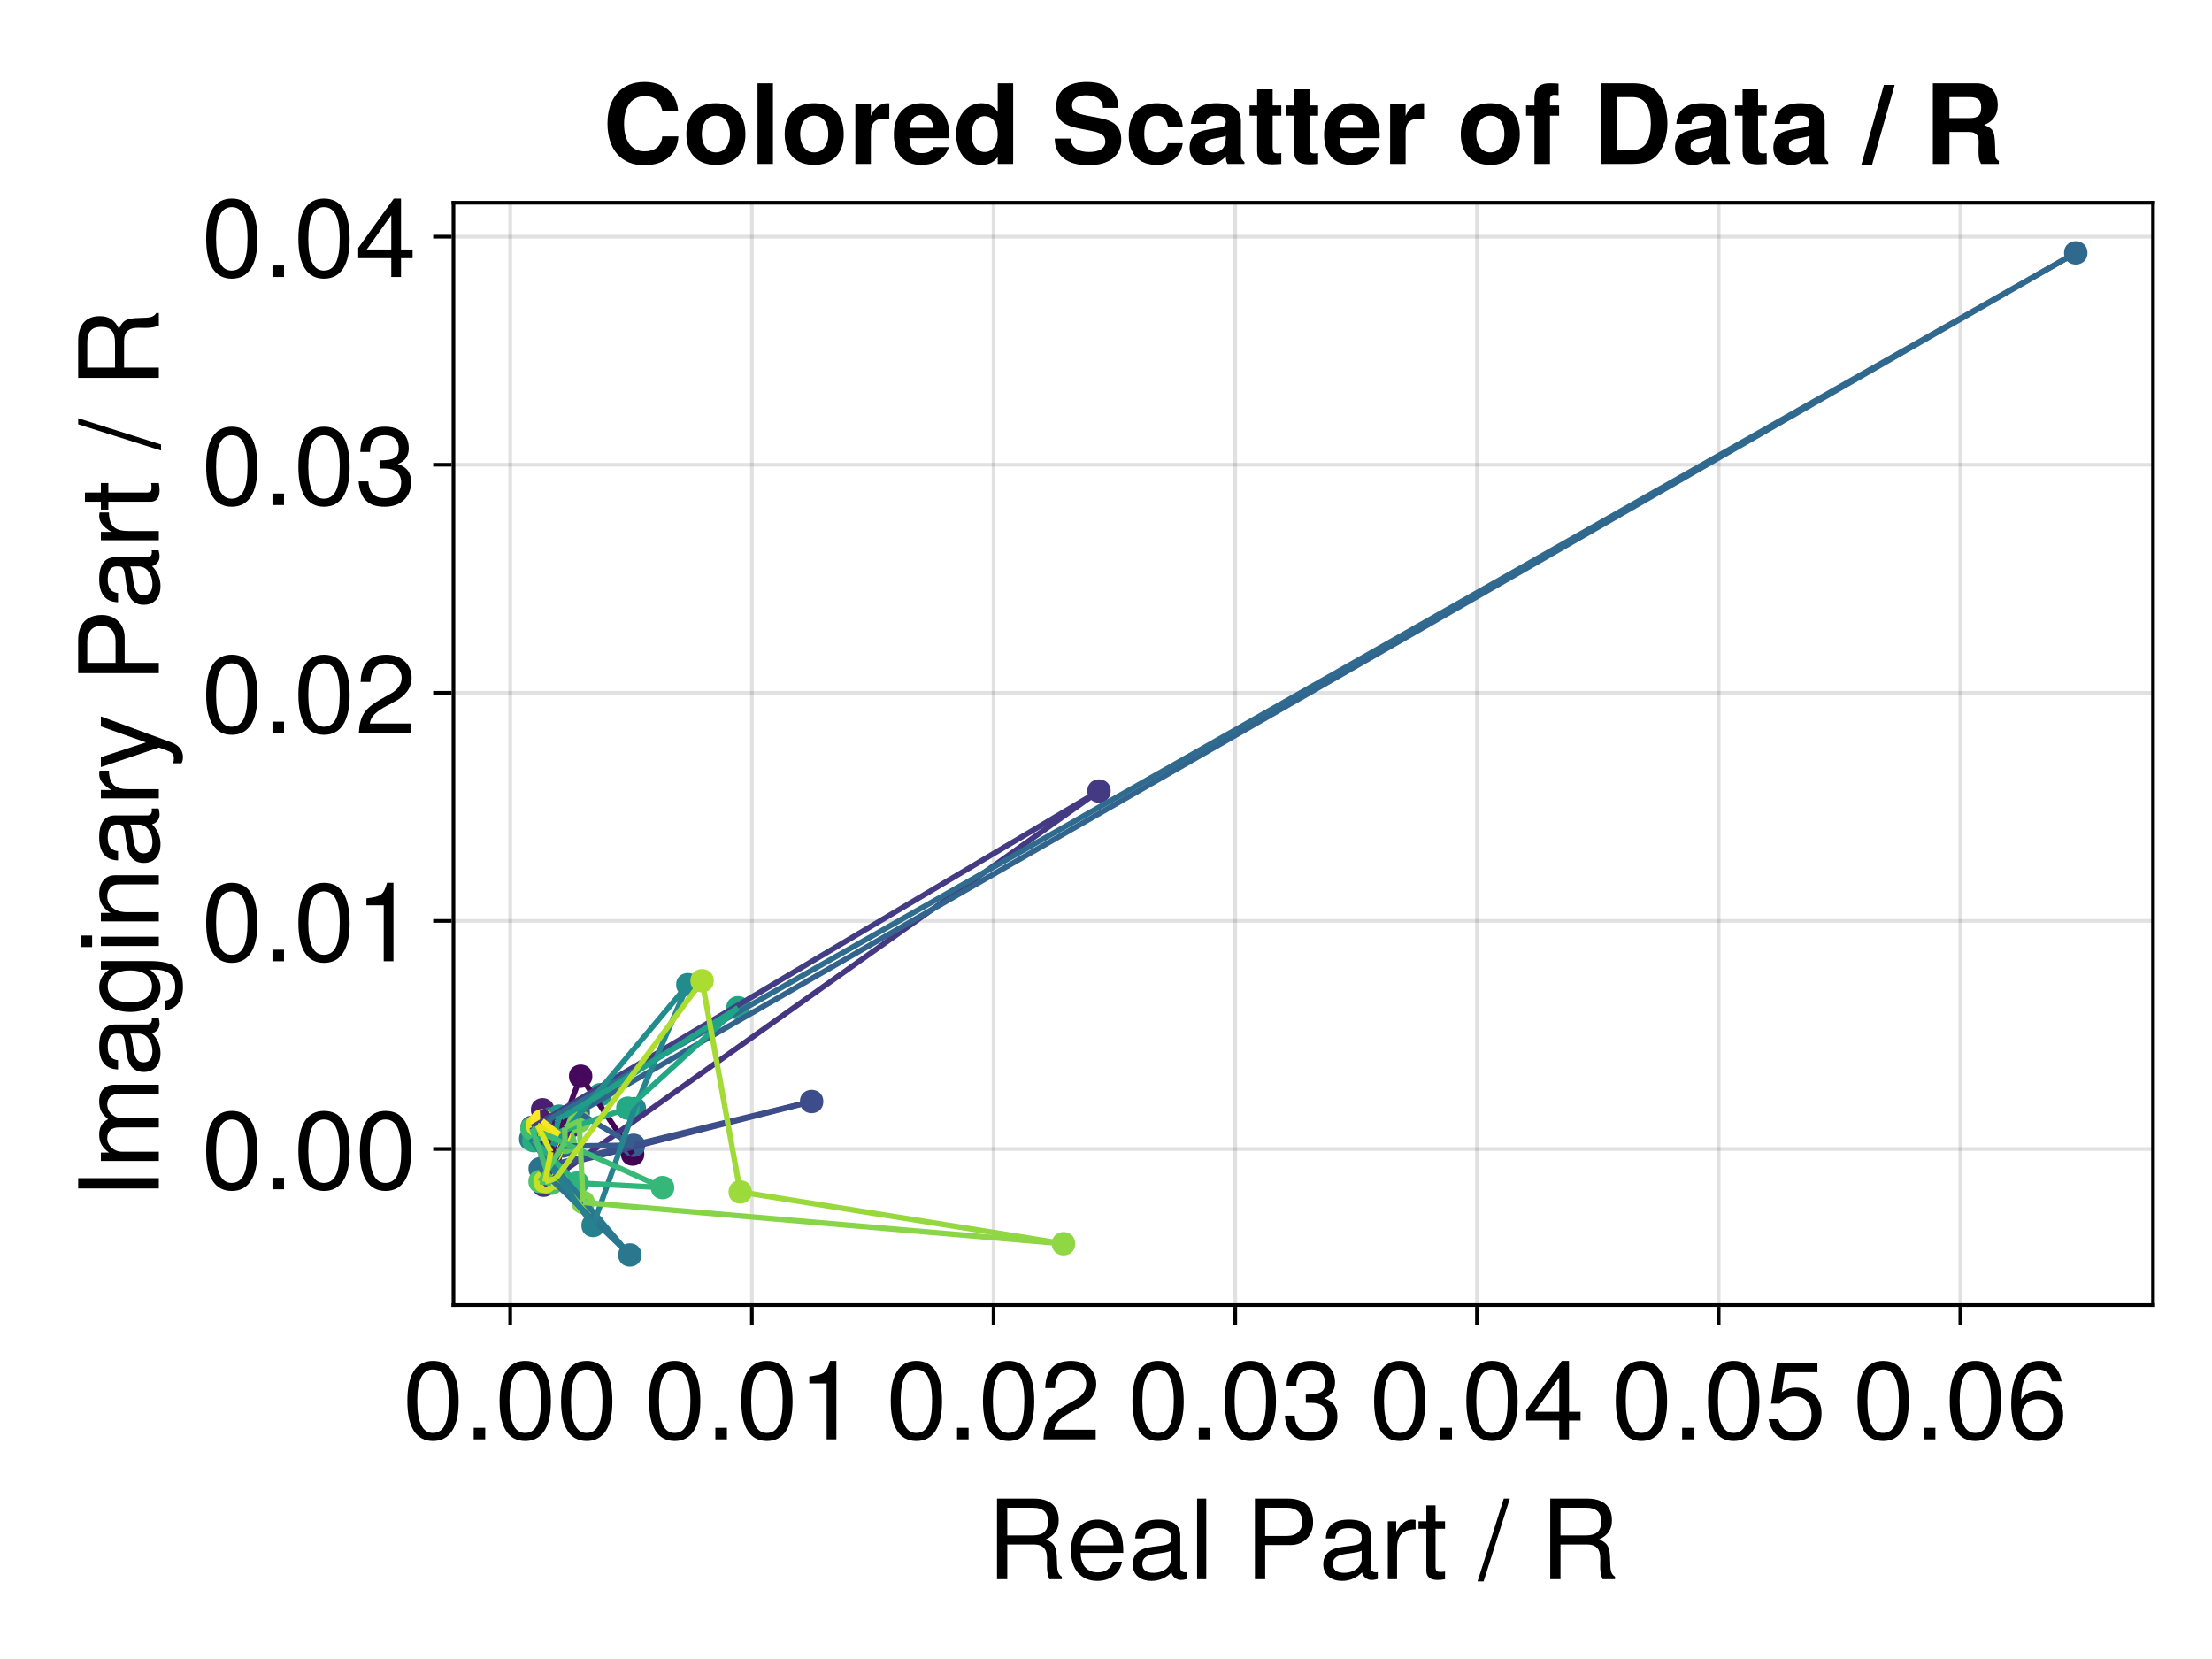 <?xml version="1.0" encoding="UTF-8"?>
<svg xmlns="http://www.w3.org/2000/svg" xmlns:xlink="http://www.w3.org/1999/xlink" width="600" height="450" viewBox="0 0 600 450">
<defs>
<g>
<g id="glyph-0-0-71c5fe1b">
<path d="M 20.375 0 C 20.375 0 16.984 0 16.984 0 C 16.594 -0.906 16.312 -2.219 16.344 -3.562 C 16.344 -3.562 16.375 -5.516 16.375 -5.516 C 16.406 -8.219 15.234 -9.422 12.781 -9.422 C 12.781 -9.422 5.578 -9.422 5.578 -9.422 C 5.578 -9.422 5.578 0 5.578 0 C 5.578 0 2.797 0 2.797 0 C 2.797 0 2.797 -21.875 2.797 -21.875 C 2.797 -21.875 12.875 -21.875 12.875 -21.875 C 17.156 -21.875 19.531 -19.797 19.531 -16.016 C 19.531 -13.531 18.547 -12 16.078 -10.797 C 18.453 -9.781 18.984 -8.703 19.047 -5.094 C 19.078 -2.188 19.312 -1.406 20.375 -0.688 C 20.375 -0.688 20.375 0 20.375 0 Z M 16.625 -15.625 C 16.625 -18.094 15.453 -19.406 12.328 -19.406 C 12.328 -19.406 5.578 -19.406 5.578 -19.406 C 5.578 -19.406 5.578 -11.875 5.578 -11.875 C 5.578 -11.875 12.328 -11.875 12.328 -11.875 C 15.297 -11.875 16.625 -13.047 16.625 -15.625 Z M 16.625 -15.625 "/>
</g>
<g id="glyph-0-1-71c5fe1b">
<path d="M 15.391 -7.141 C 15.391 -7.141 3.812 -7.141 3.812 -7.141 C 3.875 -3.547 5.812 -1.859 8.438 -1.859 C 10.438 -1.859 11.844 -2.703 12.547 -4.766 C 12.547 -4.766 15.062 -4.766 15.062 -4.766 C 14.438 -1.594 11.938 0.453 8.344 0.453 C 3.938 0.453 1.203 -2.609 1.203 -7.766 C 1.203 -12.938 4.016 -16.172 8.406 -16.172 C 11.344 -16.172 13.734 -14.609 14.766 -12.031 C 15.203 -10.859 15.391 -9.422 15.391 -7.141 Z M 12.719 -9.359 C 12.719 -11.812 10.828 -13.859 8.375 -13.859 C 5.844 -13.859 4.078 -11.969 3.875 -9.188 C 3.875 -9.188 12.688 -9.188 12.688 -9.188 C 12.719 -9.234 12.719 -9.359 12.719 -9.359 Z M 12.719 -9.359 "/>
</g>
<g id="glyph-0-2-71c5fe1b">
<path d="M 4.531 0 C 4.531 0 2.047 0 2.047 0 C 2.047 0 2.047 -21.875 2.047 -21.875 C 2.047 -21.875 4.531 -21.875 4.531 -21.875 C 4.531 -21.875 4.531 0 4.531 0 Z M 4.531 0 "/>
</g>
<g id="glyph-0-3-71c5fe1b">
</g>
<g id="glyph-0-4-71c5fe1b">
<path d="M 7.625 0 C 6.781 0.156 6.188 0.203 5.578 0.203 C 3.625 0.203 2.547 -0.688 2.547 -2.281 C 2.547 -2.281 2.547 -13.688 2.547 -13.688 C 2.547 -13.688 0.422 -13.688 0.422 -13.688 C 0.422 -13.688 0.422 -15.719 0.422 -15.719 C 0.422 -15.719 2.547 -15.719 2.547 -15.719 C 2.547 -15.719 2.547 -20.047 2.547 -20.047 C 2.547 -20.047 5.047 -20.047 5.047 -20.047 C 5.047 -20.047 5.047 -15.719 5.047 -15.719 C 5.047 -15.719 7.625 -15.719 7.625 -15.719 C 7.625 -15.719 7.625 -13.688 7.625 -13.688 C 7.625 -13.688 5.047 -13.688 5.047 -13.688 C 5.047 -13.688 5.047 -3.391 5.047 -3.391 C 5.047 -2.281 5.344 -1.984 6.422 -1.984 C 6.906 -1.984 7.297 -2.016 7.625 -2.094 C 7.625 -2.094 7.625 0 7.625 0 Z M 7.625 0 "/>
</g>
<g id="glyph-1-0-71c5fe1b">
<path d="M 16.047 -0.062 C 15.234 0.156 14.844 0.203 14.344 0.203 C 13.109 0.203 12.031 -0.656 11.766 -1.859 C 10.375 -0.391 8.438 0.453 6.422 0.453 C 3.234 0.453 1.266 -1.234 1.266 -4.078 C 1.266 -6 2.188 -7.406 4.016 -8.156 C 4.984 -8.547 5.516 -8.672 9.062 -9.125 C 11.047 -9.359 11.672 -9.812 11.672 -10.859 C 11.672 -10.859 11.672 -11.516 11.672 -11.516 C 11.672 -13.016 10.406 -13.859 8.156 -13.859 C 5.812 -13.859 4.688 -12.984 4.469 -11.062 C 4.469 -11.062 1.953 -11.062 1.953 -11.062 C 2.094 -14.703 4.438 -16.172 8.25 -16.172 C 12.125 -16.172 14.156 -14.672 14.156 -11.875 C 14.156 -11.875 14.156 -3.125 14.156 -3.125 C 14.156 -2.344 14.641 -1.891 15.516 -1.891 C 15.656 -1.891 15.781 -1.891 16.047 -1.953 C 16.047 -1.953 16.047 -0.062 16.047 -0.062 Z M 11.672 -5.438 C 11.672 -5.438 11.672 -7.766 11.672 -7.766 C 10.828 -7.375 10.297 -7.266 7.656 -6.906 C 4.984 -6.516 3.875 -5.797 3.875 -4.141 C 3.875 -2.438 5.016 -1.734 6.953 -1.734 C 9.391 -1.734 11.672 -3.188 11.672 -5.438 Z M 11.672 -5.438 "/>
</g>
<g id="glyph-1-1-71c5fe1b">
<path d="M 18.516 -15.453 C 18.516 -11.812 15.984 -9.266 12.391 -9.266 C 12.391 -9.266 5.516 -9.266 5.516 -9.266 C 5.516 -9.266 5.516 0 5.516 0 C 5.516 0 2.734 0 2.734 0 C 2.734 0 2.734 -21.875 2.734 -21.875 C 2.734 -21.875 11.766 -21.875 11.766 -21.875 C 16.078 -21.875 18.516 -19.562 18.516 -15.453 Z M 15.594 -15.562 C 15.594 -17.969 14.016 -19.406 11.344 -19.406 C 11.344 -19.406 5.516 -19.406 5.516 -19.406 C 5.516 -19.406 5.516 -11.734 5.516 -11.734 C 5.516 -11.734 11.344 -11.734 11.344 -11.734 C 14.016 -11.734 15.594 -13.172 15.594 -15.562 Z M 15.594 -15.562 "/>
</g>
<g id="glyph-1-2-71c5fe1b">
<path d="M 9.625 -13.531 C 5.766 -13.469 4.594 -11.703 4.594 -8.156 C 4.594 -8.156 4.594 0 4.594 0 C 4.594 0 2.094 0 2.094 0 C 2.094 0 2.094 -15.719 2.094 -15.719 C 2.094 -15.719 4.375 -15.719 4.375 -15.719 C 4.375 -15.719 4.375 -12.875 4.375 -12.875 C 5.812 -15.203 7.047 -16.172 8.672 -16.172 C 9 -16.172 9.203 -16.141 9.625 -16.078 C 9.625 -16.078 9.625 -13.531 9.625 -13.531 Z M 9.625 -13.531 "/>
</g>
<g id="glyph-1-3-71c5fe1b">
</g>
<g id="glyph-1-4-71c5fe1b">
<path d="M 20.375 0 C 20.375 0 16.984 0 16.984 0 C 16.594 -0.906 16.312 -2.219 16.344 -3.562 C 16.344 -3.562 16.375 -5.516 16.375 -5.516 C 16.406 -8.219 15.234 -9.422 12.781 -9.422 C 12.781 -9.422 5.578 -9.422 5.578 -9.422 C 5.578 -9.422 5.578 0 5.578 0 C 5.578 0 2.797 0 2.797 0 C 2.797 0 2.797 -21.875 2.797 -21.875 C 2.797 -21.875 12.875 -21.875 12.875 -21.875 C 17.156 -21.875 19.531 -19.797 19.531 -16.016 C 19.531 -13.531 18.547 -12 16.078 -10.797 C 18.453 -9.781 18.984 -8.703 19.047 -5.094 C 19.078 -2.188 19.312 -1.406 20.375 -0.688 C 20.375 -0.688 20.375 0 20.375 0 Z M 16.625 -15.625 C 16.625 -18.094 15.453 -19.406 12.328 -19.406 C 12.328 -19.406 5.578 -19.406 5.578 -19.406 C 5.578 -19.406 5.578 -11.875 5.578 -11.875 C 5.578 -11.875 12.328 -11.875 12.328 -11.875 C 15.297 -11.875 16.625 -13.047 16.625 -15.625 Z M 16.625 -15.625 "/>
</g>
<g id="glyph-2-0-71c5fe1b">
<path d="M 16.047 -0.062 C 15.234 0.156 14.844 0.203 14.344 0.203 C 13.109 0.203 12.031 -0.656 11.766 -1.859 C 10.375 -0.391 8.438 0.453 6.422 0.453 C 3.234 0.453 1.266 -1.234 1.266 -4.078 C 1.266 -6 2.188 -7.406 4.016 -8.156 C 4.984 -8.547 5.516 -8.672 9.062 -9.125 C 11.047 -9.359 11.672 -9.812 11.672 -10.859 C 11.672 -10.859 11.672 -11.516 11.672 -11.516 C 11.672 -13.016 10.406 -13.859 8.156 -13.859 C 5.812 -13.859 4.688 -12.984 4.469 -11.062 C 4.469 -11.062 1.953 -11.062 1.953 -11.062 C 2.094 -14.703 4.438 -16.172 8.25 -16.172 C 12.125 -16.172 14.156 -14.672 14.156 -11.875 C 14.156 -11.875 14.156 -3.125 14.156 -3.125 C 14.156 -2.344 14.641 -1.891 15.516 -1.891 C 15.656 -1.891 15.781 -1.891 16.047 -1.953 C 16.047 -1.953 16.047 -0.062 16.047 -0.062 Z M 11.672 -5.438 C 11.672 -5.438 11.672 -7.766 11.672 -7.766 C 10.828 -7.375 10.297 -7.266 7.656 -6.906 C 4.984 -6.516 3.875 -5.797 3.875 -4.141 C 3.875 -2.438 5.016 -1.734 6.953 -1.734 C 9.391 -1.734 11.672 -3.188 11.672 -5.438 Z M 11.672 -5.438 "/>
</g>
<g id="glyph-2-1-71c5fe1b">
<path d="M 8.516 -21.875 C 8.516 -21.875 1.406 0.594 1.406 0.594 C 1.406 0.594 -0.234 0.594 -0.234 0.594 C -0.234 0.594 6.875 -21.875 6.875 -21.875 C 6.875 -21.875 8.516 -21.875 8.516 -21.875 Z M 8.516 -21.875 "/>
</g>
<g id="glyph-3-0-71c5fe1b">
<path d="M 15.203 -10.234 C 15.203 -3.234 12.75 0.453 8.25 0.453 C 3.688 0.453 1.297 -3.234 1.297 -10.406 C 1.297 -17.547 3.656 -21.266 8.25 -21.266 C 12.875 -21.266 15.203 -17.609 15.203 -10.234 Z M 12.516 -10.469 C 12.516 -16.172 11.094 -18.938 8.25 -18.938 C 5.406 -18.938 3.984 -16.203 3.984 -10.375 C 3.984 -4.562 5.406 -1.734 8.188 -1.734 C 11.125 -1.734 12.516 -4.438 12.516 -10.469 Z M 12.516 -10.469 "/>
</g>
<g id="glyph-3-1-71c5fe1b">
<path d="M 5.734 0 C 5.734 0 2.609 0 2.609 0 C 2.609 0 2.609 -3.125 2.609 -3.125 C 2.609 -3.125 5.734 -3.125 5.734 -3.125 C 5.734 -3.125 5.734 0 5.734 0 Z M 5.734 0 "/>
</g>
<g id="glyph-3-2-71c5fe1b">
<path d="M 10.406 0 C 10.406 0 7.766 0 7.766 0 C 7.766 0 7.766 -15.156 7.766 -15.156 C 7.766 -15.156 3.062 -15.156 3.062 -15.156 C 3.062 -15.156 3.062 -17.047 3.062 -17.047 C 7.141 -17.547 7.734 -18 8.672 -21.266 C 8.672 -21.266 10.406 -21.266 10.406 -21.266 C 10.406 -21.266 10.406 0 10.406 0 Z M 10.406 0 "/>
</g>
<g id="glyph-3-3-71c5fe1b">
<path d="M 15.594 -5.094 C 15.594 -5.094 12.453 -5.094 12.453 -5.094 C 12.453 -5.094 12.453 0 12.453 0 C 12.453 0 9.812 0 9.812 0 C 9.812 0 9.812 -5.094 9.812 -5.094 C 9.812 -5.094 0.844 -5.094 0.844 -5.094 C 0.844 -5.094 0.844 -7.891 0.844 -7.891 C 0.844 -7.891 10.5 -21.266 10.5 -21.266 C 10.5 -21.266 12.453 -21.266 12.453 -21.266 C 12.453 -21.266 12.453 -7.469 12.453 -7.469 C 12.453 -7.469 15.594 -7.469 15.594 -7.469 C 15.594 -7.469 15.594 -5.094 15.594 -5.094 Z M 9.812 -7.469 C 9.812 -7.469 9.812 -16.766 9.812 -16.766 C 9.812 -16.766 3.156 -7.469 3.156 -7.469 C 3.156 -7.469 9.812 -7.469 9.812 -7.469 Z M 9.812 -7.469 "/>
</g>
<g id="glyph-3-4-71c5fe1b">
<path d="M 15.391 -7.047 C 15.391 -2.547 12.391 0.453 8.094 0.453 C 4.312 0.453 1.922 -1.234 1.047 -5.453 C 1.047 -5.453 3.688 -5.453 3.688 -5.453 C 4.312 -3.062 5.734 -1.891 8.047 -1.891 C 10.922 -1.891 12.688 -3.625 12.688 -6.688 C 12.688 -9.844 10.891 -11.672 8.047 -11.672 C 6.391 -11.672 5.375 -11.156 4.141 -9.688 C 4.141 -9.688 1.703 -9.688 1.703 -9.688 C 1.703 -9.688 3.297 -20.812 3.297 -20.812 C 3.297 -20.812 14.281 -20.812 14.281 -20.812 C 14.281 -20.812 14.281 -18.203 14.281 -18.203 C 14.281 -18.203 5.438 -18.203 5.438 -18.203 C 5.438 -18.203 4.594 -12.719 4.594 -12.719 C 5.812 -13.625 7.016 -14.016 8.516 -14.016 C 12.594 -14.016 15.391 -11.25 15.391 -7.047 Z M 15.391 -7.047 "/>
</g>
<g id="glyph-3-5-71c5fe1b">
<path d="M 15.391 -6.594 C 15.391 -2.438 12.484 0.453 8.438 0.453 C 3.562 0.453 1.297 -3.062 1.297 -9.688 C 1.297 -17.094 3.953 -21.266 8.906 -21.266 C 12.156 -21.266 14.438 -19.203 14.938 -15.719 C 14.938 -15.719 12.297 -15.719 12.297 -15.719 C 11.875 -17.766 10.594 -18.938 8.734 -18.938 C 5.703 -18.938 4.016 -16.047 3.984 -10.859 C 5.125 -12.422 6.781 -13.234 8.875 -13.234 C 12.688 -13.234 15.391 -10.562 15.391 -6.594 Z M 12.688 -6.391 C 12.688 -9.234 11.094 -10.891 8.547 -10.891 C 5.938 -10.891 4.141 -9.188 4.141 -6.547 C 4.141 -3.812 6 -1.891 8.453 -1.891 C 10.891 -1.891 12.688 -3.719 12.688 -6.391 Z M 12.688 -6.391 "/>
</g>
<g id="glyph-4-0-71c5fe1b">
<path d="M 5.734 0 C 5.734 0 2.609 0 2.609 0 C 2.609 0 2.609 -3.125 2.609 -3.125 C 2.609 -3.125 5.734 -3.125 5.734 -3.125 C 5.734 -3.125 5.734 0 5.734 0 Z M 5.734 0 "/>
</g>
<g id="glyph-4-1-71c5fe1b">
<path d="M 15.203 -10.234 C 15.203 -3.234 12.75 0.453 8.25 0.453 C 3.688 0.453 1.297 -3.234 1.297 -10.406 C 1.297 -17.547 3.656 -21.266 8.25 -21.266 C 12.875 -21.266 15.203 -17.609 15.203 -10.234 Z M 12.516 -10.469 C 12.516 -16.172 11.094 -18.938 8.25 -18.938 C 5.406 -18.938 3.984 -16.203 3.984 -10.375 C 3.984 -4.562 5.406 -1.734 8.188 -1.734 C 11.125 -1.734 12.516 -4.438 12.516 -10.469 Z M 12.516 -10.469 "/>
</g>
<g id="glyph-5-0-71c5fe1b">
<path d="M 5.734 0 C 5.734 0 2.609 0 2.609 0 C 2.609 0 2.609 -3.125 2.609 -3.125 C 2.609 -3.125 5.734 -3.125 5.734 -3.125 C 5.734 -3.125 5.734 0 5.734 0 Z M 5.734 0 "/>
</g>
<g id="glyph-5-1-71c5fe1b">
<path d="M 15.328 -15.031 C 15.328 -12.422 13.797 -10.203 10.828 -8.609 C 10.828 -8.609 7.828 -6.984 7.828 -6.984 C 5.219 -5.453 4.266 -4.344 3.984 -2.609 C 3.984 -2.609 15.188 -2.609 15.188 -2.609 C 15.188 -2.609 15.188 0 15.188 0 C 15.188 0 1.016 0 1.016 0 C 1.266 -4.688 2.547 -6.688 6.984 -9.203 C 6.984 -9.203 9.75 -10.766 9.75 -10.766 C 11.641 -11.844 12.625 -13.297 12.625 -14.969 C 12.625 -17.25 10.828 -18.953 8.438 -18.953 C 5.812 -18.953 4.344 -17.453 4.141 -13.891 C 4.141 -13.891 1.5 -13.891 1.5 -13.891 C 1.656 -19.047 4.172 -21.266 8.516 -21.266 C 12.547 -21.266 15.328 -18.625 15.328 -15.031 Z M 15.328 -15.031 "/>
</g>
<g id="glyph-5-2-71c5fe1b">
<path d="M 15.203 -10.234 C 15.203 -3.234 12.75 0.453 8.25 0.453 C 3.688 0.453 1.297 -3.234 1.297 -10.406 C 1.297 -17.547 3.656 -21.266 8.25 -21.266 C 12.875 -21.266 15.203 -17.609 15.203 -10.234 Z M 12.516 -10.469 C 12.516 -16.172 11.094 -18.938 8.25 -18.938 C 5.406 -18.938 3.984 -16.203 3.984 -10.375 C 3.984 -4.562 5.406 -1.734 8.188 -1.734 C 11.125 -1.734 12.516 -4.438 12.516 -10.469 Z M 12.516 -10.469 "/>
</g>
<g id="glyph-6-0-71c5fe1b">
<path d="M 15.203 -10.234 C 15.203 -3.234 12.75 0.453 8.25 0.453 C 3.688 0.453 1.297 -3.234 1.297 -10.406 C 1.297 -17.547 3.656 -21.266 8.25 -21.266 C 12.875 -21.266 15.203 -17.609 15.203 -10.234 Z M 12.516 -10.469 C 12.516 -16.172 11.094 -18.938 8.25 -18.938 C 5.406 -18.938 3.984 -16.203 3.984 -10.375 C 3.984 -4.562 5.406 -1.734 8.188 -1.734 C 11.125 -1.734 12.516 -4.438 12.516 -10.469 Z M 12.516 -10.469 "/>
</g>
<g id="glyph-6-1-71c5fe1b">
<path d="M 15.188 -6.188 C 15.188 -2.156 12.359 0.453 7.984 0.453 C 3.625 0.453 1.297 -1.688 0.953 -6.422 C 0.953 -6.422 3.594 -6.422 3.594 -6.422 C 3.781 -3.328 5.188 -1.891 8.062 -1.891 C 10.828 -1.891 12.484 -3.484 12.484 -6.156 C 12.484 -8.516 10.984 -9.906 8.062 -9.906 C 8.062 -9.906 6.625 -9.906 6.625 -9.906 C 6.625 -9.906 6.625 -12.125 6.625 -12.125 C 10.859 -12.125 11.844 -13.047 11.844 -15.328 C 11.844 -17.578 10.438 -18.953 8.094 -18.953 C 5.406 -18.953 4.109 -17.547 4.047 -14.406 C 4.047 -14.406 1.406 -14.406 1.406 -14.406 C 1.5 -18.938 3.781 -21.266 8.062 -21.266 C 12.125 -21.266 14.547 -19.078 14.547 -15.422 C 14.547 -13.297 13.562 -11.906 11.578 -11.125 C 14.125 -10.266 15.188 -8.766 15.188 -6.188 Z M 15.188 -6.188 "/>
</g>
<g id="glyph-7-0-71c5fe1b">
<path d="M 15.203 -10.234 C 15.203 -3.234 12.75 0.453 8.25 0.453 C 3.688 0.453 1.297 -3.234 1.297 -10.406 C 1.297 -17.547 3.656 -21.266 8.25 -21.266 C 12.875 -21.266 15.203 -17.609 15.203 -10.234 Z M 12.516 -10.469 C 12.516 -16.172 11.094 -18.938 8.25 -18.938 C 5.406 -18.938 3.984 -16.203 3.984 -10.375 C 3.984 -4.562 5.406 -1.734 8.188 -1.734 C 11.125 -1.734 12.516 -4.438 12.516 -10.469 Z M 12.516 -10.469 "/>
</g>
<g id="glyph-8-0-71c5fe1b">
<path d="M 0 -5.797 C 0 -5.797 0 -3 0 -3 C 0 -3 -21.875 -3 -21.875 -3 C -21.875 -3 -21.875 -5.797 -21.875 -5.797 C -21.875 -5.797 0 -5.797 0 -5.797 Z M 0 -5.797 "/>
</g>
<g id="glyph-8-1-71c5fe1b">
<path d="M 0 -22.797 C 0 -22.797 0 -20.312 0 -20.312 C 0 -20.312 -10.828 -20.312 -10.828 -20.312 C -12.812 -20.312 -13.984 -19.266 -13.984 -17.438 C -13.984 -15.391 -12.156 -13.703 -9.875 -13.703 C -9.875 -13.703 0 -13.703 0 -13.703 C 0 -13.703 0 -11.219 0 -11.219 C 0 -11.219 -10.828 -11.219 -10.828 -11.219 C -12.844 -11.219 -13.984 -10.172 -13.984 -8.312 C -13.984 -6.266 -12.156 -4.625 -9.875 -4.625 C -9.875 -4.625 0 -4.625 0 -4.625 C 0 -4.625 0 -2.125 0 -2.125 C 0 -2.125 -15.719 -2.125 -15.719 -2.125 C -15.719 -2.125 -15.719 -4.406 -15.719 -4.406 C -15.719 -4.406 -13.5 -4.406 -13.5 -4.406 C -15.391 -5.766 -16.172 -7.141 -16.172 -9.234 C -16.172 -11.281 -15.453 -12.547 -13.766 -13.469 C -15.547 -14.938 -16.172 -16.203 -16.172 -18.297 C -16.172 -21.234 -14.609 -22.797 -11.797 -22.797 C -11.797 -22.797 0 -22.797 0 -22.797 Z M 0 -22.797 "/>
</g>
<g id="glyph-8-2-71c5fe1b">
<path d="M -0.062 -16.047 C 0.156 -15.234 0.203 -14.844 0.203 -14.344 C 0.203 -13.109 -0.656 -12.031 -1.859 -11.766 C -0.391 -10.375 0.453 -8.438 0.453 -6.422 C 0.453 -3.234 -1.234 -1.266 -4.078 -1.266 C -6 -1.266 -7.406 -2.188 -8.156 -4.016 C -8.547 -4.984 -8.672 -5.516 -9.125 -9.062 C -9.359 -11.047 -9.812 -11.672 -10.859 -11.672 C -10.859 -11.672 -11.516 -11.672 -11.516 -11.672 C -13.016 -11.672 -13.859 -10.406 -13.859 -8.156 C -13.859 -5.812 -12.984 -4.688 -11.062 -4.469 C -11.062 -4.469 -11.062 -1.953 -11.062 -1.953 C -14.703 -2.094 -16.172 -4.438 -16.172 -8.25 C -16.172 -12.125 -14.672 -14.156 -11.875 -14.156 C -11.875 -14.156 -3.125 -14.156 -3.125 -14.156 C -2.344 -14.156 -1.891 -14.641 -1.891 -15.516 C -1.891 -15.656 -1.891 -15.781 -1.953 -16.047 C -1.953 -16.047 -0.062 -16.047 -0.062 -16.047 Z M -5.438 -11.672 C -5.438 -11.672 -7.766 -11.672 -7.766 -11.672 C -7.375 -10.828 -7.266 -10.297 -6.906 -7.656 C -6.516 -4.984 -5.797 -3.875 -4.141 -3.875 C -2.438 -3.875 -1.734 -5.016 -1.734 -6.953 C -1.734 -9.391 -3.188 -11.672 -5.438 -11.672 Z M -5.438 -11.672 "/>
</g>
<g id="glyph-8-3-71c5fe1b">
<path d="M 0 -4.594 C 0 -4.594 0 -2.094 0 -2.094 C 0 -2.094 -15.719 -2.094 -15.719 -2.094 C -15.719 -2.094 -15.719 -4.594 -15.719 -4.594 C -15.719 -4.594 0 -4.594 0 -4.594 Z M -18.094 -4.922 C -18.094 -4.922 -18.094 -1.797 -18.094 -1.797 C -18.094 -1.797 -21.203 -1.797 -21.203 -1.797 C -21.203 -1.797 -21.203 -4.922 -21.203 -4.922 C -21.203 -4.922 -18.094 -4.922 -18.094 -4.922 Z M -18.094 -4.922 "/>
</g>
<g id="glyph-8-4-71c5fe1b">
<path d="M -15.719 -14.344 C -15.719 -14.344 3.297 -7.344 3.297 -7.344 C 5.547 -6.516 6.547 -5.062 6.547 -3.297 C 6.547 -2.641 6.422 -2.125 6.156 -1.625 C 6.156 -1.625 3.906 -1.625 3.906 -1.625 C 4.016 -2.156 4.078 -2.578 4.078 -2.938 C 4.078 -4.016 3.656 -4.531 2.547 -4.953 C 2.547 -4.953 0.062 -5.906 0.062 -5.906 C 0.062 -5.906 -15.719 -0.594 -15.719 -0.594 C -15.719 -0.594 -15.719 -3.266 -15.719 -3.266 C -15.719 -3.266 -3.484 -7.297 -3.484 -7.297 C -3.484 -7.297 -15.719 -11.641 -15.719 -11.641 C -15.719 -11.641 -15.719 -14.344 -15.719 -14.344 Z M -15.719 -14.344 "/>
</g>
<g id="glyph-9-0-71c5fe1b">
<path d="M -2.578 -14.672 C 4.344 -14.672 6.547 -12.562 6.547 -7.656 C 6.547 -3.953 4.766 -1.656 1.797 -1.375 C 1.797 -1.375 1.797 -3.938 1.797 -3.938 C 3.719 -4.234 4.438 -5.766 4.438 -7.734 C 4.438 -10.656 2.844 -12.359 -1.312 -12.359 C -1.312 -12.359 -2.375 -12.359 -2.375 -12.359 C -0.391 -10.703 0.453 -9.328 0.453 -7.344 C 0.453 -3.656 -2.766 -0.875 -7.703 -0.875 C -12.812 -0.875 -16.172 -3.562 -16.172 -7.562 C -16.172 -9.562 -15.297 -11.094 -13.438 -12.359 C -13.438 -12.359 -15.719 -12.359 -15.719 -12.359 C -15.719 -12.359 -15.719 -14.672 -15.719 -14.672 C -15.719 -14.672 -2.578 -14.672 -2.578 -14.672 Z M -7.766 -12.125 C -11.578 -12.125 -13.859 -10.531 -13.859 -7.828 C -13.859 -5.156 -11.641 -3.484 -7.859 -3.484 C -4.047 -3.484 -1.859 -5.125 -1.859 -7.859 C -1.859 -10.5 -4.016 -12.125 -7.766 -12.125 Z M -7.766 -12.125 "/>
</g>
<g id="glyph-10-0-71c5fe1b">
<path d="M 0 -14.609 C 0 -14.609 0 -12.125 0 -12.125 C 0 -12.125 -10.891 -12.125 -10.891 -12.125 C -12.781 -12.125 -13.984 -10.859 -13.984 -8.875 C -13.984 -6.328 -11.875 -4.594 -8.672 -4.594 C -8.672 -4.594 0 -4.594 0 -4.594 C 0 -4.594 0 -2.094 0 -2.094 C 0 -2.094 -15.719 -2.094 -15.719 -2.094 C -15.719 -2.094 -15.719 -4.406 -15.719 -4.406 C -15.719 -4.406 -13.078 -4.406 -13.078 -4.406 C -15.266 -5.797 -16.172 -7.297 -16.172 -9.625 C -16.172 -12.656 -14.484 -14.609 -11.875 -14.609 C -11.875 -14.609 0 -14.609 0 -14.609 Z M 0 -14.609 "/>
</g>
<g id="glyph-10-1-71c5fe1b">
<path d="M -13.531 -9.625 C -13.469 -5.766 -11.703 -4.594 -8.156 -4.594 C -8.156 -4.594 0 -4.594 0 -4.594 C 0 -4.594 0 -2.094 0 -2.094 C 0 -2.094 -15.719 -2.094 -15.719 -2.094 C -15.719 -2.094 -15.719 -4.375 -15.719 -4.375 C -15.719 -4.375 -12.875 -4.375 -12.875 -4.375 C -15.203 -5.812 -16.172 -7.047 -16.172 -8.672 C -16.172 -9 -16.141 -9.203 -16.078 -9.625 C -16.078 -9.625 -13.531 -9.625 -13.531 -9.625 Z M -13.531 -9.625 "/>
</g>
<g id="glyph-11-0-71c5fe1b">
</g>
<g id="glyph-12-0-71c5fe1b">
<path d="M -15.453 -18.516 C -11.812 -18.516 -9.266 -15.984 -9.266 -12.391 C -9.266 -12.391 -9.266 -5.516 -9.266 -5.516 C -9.266 -5.516 0 -5.516 0 -5.516 C 0 -5.516 0 -2.734 0 -2.734 C 0 -2.734 -21.875 -2.734 -21.875 -2.734 C -21.875 -2.734 -21.875 -11.766 -21.875 -11.766 C -21.875 -16.078 -19.562 -18.516 -15.453 -18.516 Z M -15.562 -15.594 C -17.969 -15.594 -19.406 -14.016 -19.406 -11.344 C -19.406 -11.344 -19.406 -5.516 -19.406 -5.516 C -19.406 -5.516 -11.734 -5.516 -11.734 -5.516 C -11.734 -5.516 -11.734 -11.344 -11.734 -11.344 C -11.734 -14.016 -13.172 -15.594 -15.562 -15.594 Z M -15.562 -15.594 "/>
</g>
<g id="glyph-12-1-71c5fe1b">
<path d="M -0.062 -16.047 C 0.156 -15.234 0.203 -14.844 0.203 -14.344 C 0.203 -13.109 -0.656 -12.031 -1.859 -11.766 C -0.391 -10.375 0.453 -8.438 0.453 -6.422 C 0.453 -3.234 -1.234 -1.266 -4.078 -1.266 C -6 -1.266 -7.406 -2.188 -8.156 -4.016 C -8.547 -4.984 -8.672 -5.516 -9.125 -9.062 C -9.359 -11.047 -9.812 -11.672 -10.859 -11.672 C -10.859 -11.672 -11.516 -11.672 -11.516 -11.672 C -13.016 -11.672 -13.859 -10.406 -13.859 -8.156 C -13.859 -5.812 -12.984 -4.688 -11.062 -4.469 C -11.062 -4.469 -11.062 -1.953 -11.062 -1.953 C -14.703 -2.094 -16.172 -4.438 -16.172 -8.25 C -16.172 -12.125 -14.672 -14.156 -11.875 -14.156 C -11.875 -14.156 -3.125 -14.156 -3.125 -14.156 C -2.344 -14.156 -1.891 -14.641 -1.891 -15.516 C -1.891 -15.656 -1.891 -15.781 -1.953 -16.047 C -1.953 -16.047 -0.062 -16.047 -0.062 -16.047 Z M -5.438 -11.672 C -5.438 -11.672 -7.766 -11.672 -7.766 -11.672 C -7.375 -10.828 -7.266 -10.297 -6.906 -7.656 C -6.516 -4.984 -5.797 -3.875 -4.141 -3.875 C -2.438 -3.875 -1.734 -5.016 -1.734 -6.953 C -1.734 -9.391 -3.188 -11.672 -5.438 -11.672 Z M -5.438 -11.672 "/>
</g>
<g id="glyph-12-2-71c5fe1b">
<path d="M 0 -7.625 C 0.156 -6.781 0.203 -6.188 0.203 -5.578 C 0.203 -3.625 -0.688 -2.547 -2.281 -2.547 C -2.281 -2.547 -13.688 -2.547 -13.688 -2.547 C -13.688 -2.547 -13.688 -0.422 -13.688 -0.422 C -13.688 -0.422 -15.719 -0.422 -15.719 -0.422 C -15.719 -0.422 -15.719 -2.547 -15.719 -2.547 C -15.719 -2.547 -20.047 -2.547 -20.047 -2.547 C -20.047 -2.547 -20.047 -5.047 -20.047 -5.047 C -20.047 -5.047 -15.719 -5.047 -15.719 -5.047 C -15.719 -5.047 -15.719 -7.625 -15.719 -7.625 C -15.719 -7.625 -13.688 -7.625 -13.688 -7.625 C -13.688 -7.625 -13.688 -5.047 -13.688 -5.047 C -13.688 -5.047 -3.391 -5.047 -3.391 -5.047 C -2.281 -5.047 -1.984 -5.344 -1.984 -6.422 C -1.984 -6.906 -2.016 -7.297 -2.094 -7.625 C -2.094 -7.625 0 -7.625 0 -7.625 Z M 0 -7.625 "/>
</g>
<g id="glyph-12-3-71c5fe1b">
<path d="M -21.875 -8.516 C -21.875 -8.516 0.594 -1.406 0.594 -1.406 C 0.594 -1.406 0.594 0.234 0.594 0.234 C 0.594 0.234 -21.875 -6.875 -21.875 -6.875 C -21.875 -6.875 -21.875 -8.516 -21.875 -8.516 Z M -21.875 -8.516 "/>
</g>
<g id="glyph-12-4-71c5fe1b">
<path d="M 0 -20.375 C 0 -20.375 0 -16.984 0 -16.984 C -0.906 -16.594 -2.219 -16.312 -3.562 -16.344 C -3.562 -16.344 -5.516 -16.375 -5.516 -16.375 C -8.219 -16.406 -9.422 -15.234 -9.422 -12.781 C -9.422 -12.781 -9.422 -5.578 -9.422 -5.578 C -9.422 -5.578 0 -5.578 0 -5.578 C 0 -5.578 0 -2.797 0 -2.797 C 0 -2.797 -21.875 -2.797 -21.875 -2.797 C -21.875 -2.797 -21.875 -12.875 -21.875 -12.875 C -21.875 -17.156 -19.797 -19.531 -16.016 -19.531 C -13.531 -19.531 -12 -18.547 -10.797 -16.078 C -9.781 -18.453 -8.703 -18.984 -5.094 -19.047 C -2.188 -19.078 -1.406 -19.312 -0.688 -20.375 C -0.688 -20.375 0 -20.375 0 -20.375 Z M -15.625 -16.625 C -18.094 -16.625 -19.406 -15.453 -19.406 -12.328 C -19.406 -12.328 -19.406 -5.578 -19.406 -5.578 C -19.406 -5.578 -11.875 -5.578 -11.875 -5.578 C -11.875 -5.578 -11.875 -12.328 -11.875 -12.328 C -11.875 -15.297 -13.047 -16.625 -15.625 -16.625 Z M -15.625 -16.625 "/>
</g>
<g id="glyph-13-0-71c5fe1b">
<path d="M -13.531 -9.625 C -13.469 -5.766 -11.703 -4.594 -8.156 -4.594 C -8.156 -4.594 0 -4.594 0 -4.594 C 0 -4.594 0 -2.094 0 -2.094 C 0 -2.094 -15.719 -2.094 -15.719 -2.094 C -15.719 -2.094 -15.719 -4.375 -15.719 -4.375 C -15.719 -4.375 -12.875 -4.375 -12.875 -4.375 C -15.203 -5.812 -16.172 -7.047 -16.172 -8.672 C -16.172 -9 -16.141 -9.203 -16.078 -9.625 C -16.078 -9.625 -13.531 -9.625 -13.531 -9.625 Z M -13.531 -9.625 "/>
</g>
<g id="glyph-13-1-71c5fe1b">
</g>
<g id="glyph-14-0-71c5fe1b">
</g>
<g id="glyph-15-0-71c5fe1b">
<path d="M 15.203 -10.234 C 15.203 -3.234 12.75 0.453 8.25 0.453 C 3.688 0.453 1.297 -3.234 1.297 -10.406 C 1.297 -17.547 3.656 -21.266 8.25 -21.266 C 12.875 -21.266 15.203 -17.609 15.203 -10.234 Z M 12.516 -10.469 C 12.516 -16.172 11.094 -18.938 8.25 -18.938 C 5.406 -18.938 3.984 -16.203 3.984 -10.375 C 3.984 -4.562 5.406 -1.734 8.188 -1.734 C 11.125 -1.734 12.516 -4.438 12.516 -10.469 Z M 12.516 -10.469 "/>
</g>
<g id="glyph-15-1-71c5fe1b">
<path d="M 10.406 0 C 10.406 0 7.766 0 7.766 0 C 7.766 0 7.766 -15.156 7.766 -15.156 C 7.766 -15.156 3.062 -15.156 3.062 -15.156 C 3.062 -15.156 3.062 -17.047 3.062 -17.047 C 7.141 -17.547 7.734 -18 8.672 -21.266 C 8.672 -21.266 10.406 -21.266 10.406 -21.266 C 10.406 -21.266 10.406 0 10.406 0 Z M 10.406 0 "/>
</g>
<g id="glyph-15-2-71c5fe1b">
<path d="M 15.328 -15.031 C 15.328 -12.422 13.797 -10.203 10.828 -8.609 C 10.828 -8.609 7.828 -6.984 7.828 -6.984 C 5.219 -5.453 4.266 -4.344 3.984 -2.609 C 3.984 -2.609 15.188 -2.609 15.188 -2.609 C 15.188 -2.609 15.188 0 15.188 0 C 15.188 0 1.016 0 1.016 0 C 1.266 -4.688 2.547 -6.688 6.984 -9.203 C 6.984 -9.203 9.75 -10.766 9.75 -10.766 C 11.641 -11.844 12.625 -13.297 12.625 -14.969 C 12.625 -17.25 10.828 -18.953 8.438 -18.953 C 5.812 -18.953 4.344 -17.453 4.141 -13.891 C 4.141 -13.891 1.5 -13.891 1.5 -13.891 C 1.656 -19.047 4.172 -21.266 8.516 -21.266 C 12.547 -21.266 15.328 -18.625 15.328 -15.031 Z M 15.328 -15.031 "/>
</g>
<g id="glyph-15-3-71c5fe1b">
<path d="M 15.188 -6.188 C 15.188 -2.156 12.359 0.453 7.984 0.453 C 3.625 0.453 1.297 -1.688 0.953 -6.422 C 0.953 -6.422 3.594 -6.422 3.594 -6.422 C 3.781 -3.328 5.188 -1.891 8.062 -1.891 C 10.828 -1.891 12.484 -3.484 12.484 -6.156 C 12.484 -8.516 10.984 -9.906 8.062 -9.906 C 8.062 -9.906 6.625 -9.906 6.625 -9.906 C 6.625 -9.906 6.625 -12.125 6.625 -12.125 C 10.859 -12.125 11.844 -13.047 11.844 -15.328 C 11.844 -17.578 10.438 -18.953 8.094 -18.953 C 5.406 -18.953 4.109 -17.547 4.047 -14.406 C 4.047 -14.406 1.406 -14.406 1.406 -14.406 C 1.5 -18.938 3.781 -21.266 8.062 -21.266 C 12.125 -21.266 14.547 -19.078 14.547 -15.422 C 14.547 -13.297 13.562 -11.906 11.578 -11.125 C 14.125 -10.266 15.188 -8.766 15.188 -6.188 Z M 15.188 -6.188 "/>
</g>
<g id="glyph-15-4-71c5fe1b">
<path d="M 15.594 -5.094 C 15.594 -5.094 12.453 -5.094 12.453 -5.094 C 12.453 -5.094 12.453 0 12.453 0 C 12.453 0 9.812 0 9.812 0 C 9.812 0 9.812 -5.094 9.812 -5.094 C 9.812 -5.094 0.844 -5.094 0.844 -5.094 C 0.844 -5.094 0.844 -7.891 0.844 -7.891 C 0.844 -7.891 10.5 -21.266 10.5 -21.266 C 10.5 -21.266 12.453 -21.266 12.453 -21.266 C 12.453 -21.266 12.453 -7.469 12.453 -7.469 C 12.453 -7.469 15.594 -7.469 15.594 -7.469 C 15.594 -7.469 15.594 -5.094 15.594 -5.094 Z M 9.812 -7.469 C 9.812 -7.469 9.812 -16.766 9.812 -16.766 C 9.812 -16.766 3.156 -7.469 3.156 -7.469 C 3.156 -7.469 9.812 -7.469 9.812 -7.469 Z M 9.812 -7.469 "/>
</g>
<g id="glyph-16-0-71c5fe1b">
<path d="M 5.734 0 C 5.734 0 2.609 0 2.609 0 C 2.609 0 2.609 -3.125 2.609 -3.125 C 2.609 -3.125 5.734 -3.125 5.734 -3.125 C 5.734 -3.125 5.734 0 5.734 0 Z M 5.734 0 "/>
</g>
<g id="glyph-17-0-71c5fe1b">
<path d="M 20.547 -7.469 C 20.281 -2.453 16.656 0.359 11.219 0.359 C 5.125 0.359 1.312 -3.906 1.312 -10.922 C 1.312 -18 5.156 -22.234 11.344 -22.234 C 16.266 -22.234 20.062 -19.5 20.453 -14.453 C 20.453 -14.453 16.172 -14.453 16.172 -14.453 C 15.516 -17.281 13.922 -18.391 11.484 -18.391 C 7.953 -18.391 5.812 -15.688 5.812 -10.859 C 5.812 -6.094 7.859 -3.422 11.344 -3.422 C 14.125 -3.422 15.906 -4.688 16.172 -7.469 C 16.172 -7.469 20.547 -7.469 20.547 -7.469 Z M 20.547 -7.469 "/>
</g>
<g id="glyph-17-1-71c5fe1b">
<path d="M 15.75 -7.5 C 15.75 -7.5 15.719 -6.984 15.719 -6.984 C 15.719 -6.984 4.859 -6.984 4.859 -6.984 C 4.984 -3.844 6.234 -2.938 8.219 -2.938 C 9.75 -2.938 11.062 -3.391 11.438 -4.562 C 11.438 -4.562 15.562 -4.562 15.562 -4.562 C 14.641 -1.375 11.703 0.266 8.062 0.266 C 3.484 0.266 0.656 -2.703 0.656 -7.891 C 0.656 -13.312 3.516 -16.469 8.156 -16.469 C 12.938 -16.469 15.75 -13.078 15.75 -7.5 Z M 11.375 -9.781 C 11.156 -12.094 9.906 -13.266 8.094 -13.266 C 6.234 -13.266 5.188 -12.031 4.922 -9.781 C 4.922 -9.781 11.375 -9.781 11.375 -9.781 Z M 11.375 -9.781 "/>
</g>
<g id="glyph-18-0-71c5fe1b">
<path d="M 17.062 -7.984 C 17.062 -2.797 13.984 0.266 9.062 0.266 C 4.078 0.266 1.047 -2.766 1.047 -8.094 C 1.047 -13.406 4.078 -16.469 9.031 -16.469 C 14.094 -16.469 17.062 -13.469 17.062 -7.984 Z M 12.875 -8.047 C 12.875 -11.219 11.375 -13.078 9.062 -13.078 C 6.781 -13.078 5.25 -11.188 5.25 -8.094 C 5.25 -5.016 6.781 -3.125 9.062 -3.125 C 11.312 -3.125 12.875 -5.016 12.875 -8.047 Z M 12.875 -8.047 "/>
</g>
<g id="glyph-18-1-71c5fe1b">
<path d="M 6.203 0 C 6.203 0 2.016 0 2.016 0 C 2.016 0 2.016 -21.875 2.016 -21.875 C 2.016 -21.875 6.203 -21.875 6.203 -21.875 C 6.203 -21.875 6.203 0 6.203 0 Z M 6.203 0 "/>
</g>
<g id="glyph-18-2-71c5fe1b">
</g>
<g id="glyph-18-3-71c5fe1b">
<path d="M 9.031 0 C 8.281 0.031 7.531 0.125 6.594 0.125 C 3.844 0.125 2.484 -0.938 2.484 -3.484 C 2.484 -3.484 2.484 -13.078 2.484 -13.078 C 2.484 -13.078 0.422 -13.078 0.422 -13.078 C 0.422 -13.078 0.422 -15.875 0.422 -15.875 C 0.422 -15.875 2.484 -15.875 2.484 -15.875 C 2.484 -15.875 2.484 -20.219 2.484 -20.219 C 2.484 -20.219 6.688 -20.219 6.688 -20.219 C 6.688 -20.219 6.688 -15.875 6.688 -15.875 C 6.688 -15.875 9.031 -15.875 9.031 -15.875 C 9.031 -15.875 9.031 -13.078 9.031 -13.078 C 9.031 -13.078 6.688 -13.078 6.688 -13.078 C 6.688 -13.078 6.688 -4.625 6.688 -4.625 C 6.688 -3.188 6.953 -2.844 8.062 -2.844 C 8.375 -2.844 8.609 -2.875 9.031 -2.938 C 9.031 -2.938 9.031 0 9.031 0 Z M 9.031 0 "/>
</g>
<g id="glyph-18-4-71c5fe1b">
<path d="M 11.094 -12.188 C 10.531 -12.266 10.234 -12.297 9.781 -12.297 C 7.312 -12.297 6.094 -11.062 6.094 -8.609 C 6.094 -8.609 6.094 0 6.094 0 C 6.094 0 1.891 0 1.891 0 C 1.891 0 1.891 -16.203 1.891 -16.203 C 1.891 -16.203 6.094 -16.203 6.094 -16.203 C 6.094 -16.203 6.094 -13.016 6.094 -13.016 C 6.984 -15.203 8.672 -16.469 10.594 -16.469 C 10.703 -16.469 10.859 -16.469 11.094 -16.438 C 11.094 -16.438 11.094 -12.188 11.094 -12.188 Z M 11.094 -12.188 "/>
</g>
<g id="glyph-18-5-71c5fe1b">
<path d="M 9.391 -13.078 C 9.391 -13.078 6.906 -13.078 6.906 -13.078 C 6.906 -13.078 6.906 0 6.906 0 C 6.906 0 2.703 0 2.703 0 C 2.703 0 2.703 -13.078 2.703 -13.078 C 2.703 -13.078 0.422 -13.078 0.422 -13.078 C 0.422 -13.078 0.422 -15.875 0.422 -15.875 C 0.422 -15.875 2.703 -15.875 2.703 -15.875 C 2.703 -15.875 2.703 -17.812 2.703 -17.812 C 2.703 -20.547 4.047 -21.875 6.844 -21.875 C 7.406 -21.875 8.453 -21.844 9.234 -21.781 C 9.234 -21.781 9.234 -18.625 9.234 -18.625 C 8.875 -18.688 8.406 -18.719 8.047 -18.719 C 7.266 -18.719 6.906 -18.297 6.906 -17.453 C 6.906 -17.453 6.906 -15.875 6.906 -15.875 C 6.906 -15.875 9.391 -15.875 9.391 -15.875 C 9.391 -15.875 9.391 -13.078 9.391 -13.078 Z M 9.391 -13.078 "/>
</g>
<g id="glyph-18-6-71c5fe1b">
<path d="M 15.719 0 C 15.719 0 11.156 0 11.156 0 C 10.766 -0.484 10.688 -1.203 10.688 -2.047 C 9.203 -0.516 7.562 0.266 5.766 0.266 C 3.062 0.266 0.844 -1.234 0.844 -4.375 C 0.844 -7.312 2.406 -8.703 5.609 -9.266 C 5.609 -9.266 7.297 -9.562 7.297 -9.562 C 9.391 -9.938 10.656 -9.75 10.656 -11.453 C 10.656 -12.547 9.844 -13.078 8.219 -13.078 C 6.156 -13.078 5.453 -12.547 5.25 -10.859 C 5.25 -10.859 1.203 -10.859 1.203 -10.859 C 1.469 -14.609 3.75 -16.469 8.125 -16.469 C 12.516 -16.469 14.766 -14.797 14.766 -11.484 C 14.766 -11.484 14.766 -2.484 14.766 -2.484 C 14.766 -1.656 14.969 -1.203 15.719 -0.516 C 15.719 -0.516 15.719 0 15.719 0 Z M 10.656 -6.938 C 10.656 -6.938 10.656 -7.656 10.656 -7.656 C 10.172 -7.406 9.984 -7.344 8.875 -7.141 C 8.875 -7.141 7.438 -6.875 7.438 -6.875 C 5.703 -6.547 5.047 -6.094 5.047 -4.859 C 5.047 -3.656 5.906 -3.125 7.312 -3.125 C 9.453 -3.125 10.656 -4.5 10.656 -6.938 Z M 10.656 -6.938 "/>
</g>
<g id="glyph-19-0-71c5fe1b">
<path d="M 17.062 -7.984 C 17.062 -2.797 13.984 0.266 9.062 0.266 C 4.078 0.266 1.047 -2.766 1.047 -8.094 C 1.047 -13.406 4.078 -16.469 9.031 -16.469 C 14.094 -16.469 17.062 -13.469 17.062 -7.984 Z M 12.875 -8.047 C 12.875 -11.219 11.375 -13.078 9.062 -13.078 C 6.781 -13.078 5.25 -11.188 5.25 -8.094 C 5.25 -5.016 6.781 -3.125 9.062 -3.125 C 11.312 -3.125 12.875 -5.016 12.875 -8.047 Z M 12.875 -8.047 "/>
</g>
<g id="glyph-19-1-71c5fe1b">
<path d="M 11.094 -12.188 C 10.531 -12.266 10.234 -12.297 9.781 -12.297 C 7.312 -12.297 6.094 -11.062 6.094 -8.609 C 6.094 -8.609 6.094 0 6.094 0 C 6.094 0 1.891 0 1.891 0 C 1.891 0 1.891 -16.203 1.891 -16.203 C 1.891 -16.203 6.094 -16.203 6.094 -16.203 C 6.094 -16.203 6.094 -13.016 6.094 -13.016 C 6.984 -15.203 8.672 -16.469 10.594 -16.469 C 10.703 -16.469 10.859 -16.469 11.094 -16.438 C 11.094 -16.438 11.094 -12.188 11.094 -12.188 Z M 11.094 -12.188 "/>
</g>
<g id="glyph-20-0-71c5fe1b">
<path d="M 16.344 0 C 16.344 0 12.156 0 12.156 0 C 12.156 0 12.156 -1.859 12.156 -1.859 C 11.094 -0.484 9.688 0.266 7.688 0.266 C 3.391 0.266 0.875 -3.484 0.875 -8.062 C 0.875 -12.953 3.812 -16.469 7.688 -16.469 C 9.688 -16.469 11.094 -15.719 12.156 -14.094 C 12.156 -14.094 12.156 -21.875 12.156 -21.875 C 12.156 -21.875 16.344 -21.875 16.344 -21.875 C 16.344 -21.875 16.344 0 16.344 0 Z M 12.156 -8.016 C 12.156 -11.094 10.734 -12.953 8.609 -12.953 C 6.516 -12.953 5.062 -11.062 5.062 -8.062 C 5.062 -5.094 6.516 -3.234 8.609 -3.234 C 10.703 -3.234 12.156 -5.062 12.156 -8.016 Z M 12.156 -8.016 "/>
</g>
<g id="glyph-20-1-71c5fe1b">
<path d="M 18.984 -6.562 C 18.984 -2.125 15.656 0.359 10.016 0.359 C 4.438 0.359 0.953 -2.188 0.953 -6.875 C 0.953 -6.875 5.344 -6.875 5.344 -6.875 C 5.344 -4.531 7.203 -3.234 10.266 -3.234 C 12.984 -3.234 14.672 -4.203 14.672 -6.031 C 14.672 -7.797 13.562 -8.438 10.562 -9.031 C 10.562 -9.031 7.5 -9.625 7.5 -9.625 C 3.062 -10.5 1.344 -12.094 1.344 -15.516 C 1.344 -19.766 4.375 -22.234 9.625 -22.234 C 14.969 -22.234 18.203 -19.828 18.203 -15.203 C 18.203 -15.203 14.016 -15.203 14.016 -15.203 C 14.016 -17.438 12.266 -18.625 9.422 -18.625 C 7.109 -18.625 5.641 -17.578 5.641 -15.938 C 5.641 -14.344 6.562 -13.703 9.781 -13.078 C 9.781 -13.078 13.203 -12.422 13.203 -12.422 C 17.25 -11.641 18.984 -10.016 18.984 -6.562 Z M 18.984 -6.562 "/>
</g>
<g id="glyph-20-2-71c5fe1b">
<path d="M 15.656 -5.609 C 15.266 -2.156 12.547 0.266 8.609 0.266 C 3.812 0.266 1.016 -2.641 1.016 -7.984 C 1.016 -13.5 3.844 -16.469 8.672 -16.469 C 12.719 -16.469 15.359 -14.094 15.656 -10.141 C 15.656 -10.141 11.641 -10.141 11.641 -10.141 C 11.156 -12.266 10.344 -13.078 8.641 -13.078 C 6 -13.078 5.219 -10.953 5.219 -7.984 C 5.219 -4.828 6.516 -3.125 8.641 -3.125 C 10.266 -3.125 11.094 -3.938 11.641 -5.609 C 11.641 -5.609 15.656 -5.609 15.656 -5.609 Z M 15.656 -5.609 "/>
</g>
<g id="glyph-20-3-71c5fe1b">
<path d="M 15.75 -7.5 C 15.75 -7.5 15.719 -6.984 15.719 -6.984 C 15.719 -6.984 4.859 -6.984 4.859 -6.984 C 4.984 -3.844 6.234 -2.938 8.219 -2.938 C 9.75 -2.938 11.062 -3.391 11.438 -4.562 C 11.438 -4.562 15.562 -4.562 15.562 -4.562 C 14.641 -1.375 11.703 0.266 8.062 0.266 C 3.484 0.266 0.656 -2.703 0.656 -7.891 C 0.656 -13.312 3.516 -16.469 8.156 -16.469 C 12.938 -16.469 15.75 -13.078 15.75 -7.5 Z M 11.375 -9.781 C 11.156 -12.094 9.906 -13.266 8.094 -13.266 C 6.234 -13.266 5.188 -12.031 4.922 -9.781 C 4.922 -9.781 11.375 -9.781 11.375 -9.781 Z M 11.375 -9.781 "/>
</g>
<g id="glyph-20-4-71c5fe1b">
<path d="M 20.438 -10.953 C 20.438 -7.562 19.469 -4.594 17.766 -2.547 C 16.266 -0.781 14.188 0 10.859 0 C 10.859 0 2.312 0 2.312 0 C 2.312 0 2.312 -21.875 2.312 -21.875 C 2.312 -21.875 10.859 -21.875 10.859 -21.875 C 14.219 -21.875 16.297 -21.125 17.766 -19.344 C 19.5 -17.281 20.438 -14.312 20.438 -10.953 Z M 15.938 -10.922 C 15.938 -15.75 14.25 -18.125 10.859 -18.125 C 10.859 -18.125 6.812 -18.125 6.812 -18.125 C 6.812 -18.125 6.812 -3.75 6.812 -3.75 C 6.812 -3.75 10.859 -3.75 10.859 -3.75 C 14.25 -3.75 15.938 -6.125 15.938 -10.922 Z M 15.938 -10.922 "/>
</g>
<g id="glyph-20-5-71c5fe1b">
<path d="M 9.031 0 C 8.281 0.031 7.531 0.125 6.594 0.125 C 3.844 0.125 2.484 -0.938 2.484 -3.484 C 2.484 -3.484 2.484 -13.078 2.484 -13.078 C 2.484 -13.078 0.422 -13.078 0.422 -13.078 C 0.422 -13.078 0.422 -15.875 0.422 -15.875 C 0.422 -15.875 2.484 -15.875 2.484 -15.875 C 2.484 -15.875 2.484 -20.219 2.484 -20.219 C 2.484 -20.219 6.688 -20.219 6.688 -20.219 C 6.688 -20.219 6.688 -15.875 6.688 -15.875 C 6.688 -15.875 9.031 -15.875 9.031 -15.875 C 9.031 -15.875 9.031 -13.078 9.031 -13.078 C 9.031 -13.078 6.688 -13.078 6.688 -13.078 C 6.688 -13.078 6.688 -4.625 6.688 -4.625 C 6.688 -3.188 6.953 -2.844 8.062 -2.844 C 8.375 -2.844 8.609 -2.875 9.031 -2.938 C 9.031 -2.938 9.031 0 9.031 0 Z M 9.031 0 "/>
</g>
<g id="glyph-20-6-71c5fe1b">
<path d="M 15.719 0 C 15.719 0 11.156 0 11.156 0 C 10.766 -0.484 10.688 -1.203 10.688 -2.047 C 9.203 -0.516 7.562 0.266 5.766 0.266 C 3.062 0.266 0.844 -1.234 0.844 -4.375 C 0.844 -7.312 2.406 -8.703 5.609 -9.266 C 5.609 -9.266 7.297 -9.562 7.297 -9.562 C 9.391 -9.938 10.656 -9.75 10.656 -11.453 C 10.656 -12.547 9.844 -13.078 8.219 -13.078 C 6.156 -13.078 5.453 -12.547 5.25 -10.859 C 5.25 -10.859 1.203 -10.859 1.203 -10.859 C 1.469 -14.609 3.75 -16.469 8.125 -16.469 C 12.516 -16.469 14.766 -14.797 14.766 -11.484 C 14.766 -11.484 14.766 -2.484 14.766 -2.484 C 14.766 -1.656 14.969 -1.203 15.719 -0.516 C 15.719 -0.516 15.719 0 15.719 0 Z M 10.656 -6.938 C 10.656 -6.938 10.656 -7.656 10.656 -7.656 C 10.172 -7.406 9.984 -7.344 8.875 -7.141 C 8.875 -7.141 7.438 -6.875 7.438 -6.875 C 5.703 -6.547 5.047 -6.094 5.047 -4.859 C 5.047 -3.656 5.906 -3.125 7.312 -3.125 C 9.453 -3.125 10.656 -4.5 10.656 -6.938 Z M 10.656 -6.938 "/>
</g>
<g id="glyph-21-0-71c5fe1b">
<path d="M 15.719 0 C 15.719 0 11.156 0 11.156 0 C 10.766 -0.484 10.688 -1.203 10.688 -2.047 C 9.203 -0.516 7.562 0.266 5.766 0.266 C 3.062 0.266 0.844 -1.234 0.844 -4.375 C 0.844 -7.312 2.406 -8.703 5.609 -9.266 C 5.609 -9.266 7.297 -9.562 7.297 -9.562 C 9.391 -9.938 10.656 -9.75 10.656 -11.453 C 10.656 -12.547 9.844 -13.078 8.219 -13.078 C 6.156 -13.078 5.453 -12.547 5.25 -10.859 C 5.25 -10.859 1.203 -10.859 1.203 -10.859 C 1.469 -14.609 3.75 -16.469 8.125 -16.469 C 12.516 -16.469 14.766 -14.797 14.766 -11.484 C 14.766 -11.484 14.766 -2.484 14.766 -2.484 C 14.766 -1.656 14.969 -1.203 15.719 -0.516 C 15.719 -0.516 15.719 0 15.719 0 Z M 10.656 -6.938 C 10.656 -6.938 10.656 -7.656 10.656 -7.656 C 10.172 -7.406 9.984 -7.344 8.875 -7.141 C 8.875 -7.141 7.438 -6.875 7.438 -6.875 C 5.703 -6.547 5.047 -6.094 5.047 -4.859 C 5.047 -3.656 5.906 -3.125 7.312 -3.125 C 9.453 -3.125 10.656 -4.5 10.656 -6.938 Z M 10.656 -6.938 "/>
</g>
<g id="glyph-22-0-71c5fe1b">
<path d="M 8.734 -21.422 C 8.734 -21.422 2.547 0.422 2.547 0.422 C 2.547 0.422 -0.359 0.422 -0.359 0.422 C -0.359 0.422 5.812 -21.422 5.812 -21.422 C 5.812 -21.422 8.734 -21.422 8.734 -21.422 Z M 8.734 -21.422 "/>
</g>
<g id="glyph-22-1-71c5fe1b">
<path d="M 20.312 0 C 20.312 0 15.484 0 15.484 0 C 14.906 -1.047 14.797 -1.703 14.797 -3.75 C 14.797 -3.75 14.844 -6.062 14.844 -6.062 C 14.844 -7.891 14.016 -8.672 12.062 -8.672 C 12.062 -8.672 6.906 -8.672 6.906 -8.672 C 6.906 -8.672 6.906 0 6.906 0 C 6.906 0 2.406 0 2.406 0 C 2.406 0 2.406 -21.875 2.406 -21.875 C 2.406 -21.875 14.125 -21.875 14.125 -21.875 C 18 -21.875 20.016 -19.344 20.016 -15.953 C 20.016 -13.297 18.781 -11.516 16.312 -10.562 C 19.109 -9.359 19.234 -9.062 19.344 -2.609 C 19.344 -1.656 19.625 -1.203 20.312 -0.812 C 20.312 -0.812 20.312 0 20.312 0 Z M 15.516 -15.328 C 15.516 -17.219 14.797 -18.125 12.328 -18.125 C 12.328 -18.125 6.906 -18.125 6.906 -18.125 C 6.906 -18.125 6.906 -12.422 6.906 -12.422 C 6.906 -12.422 12.328 -12.422 12.328 -12.422 C 14.875 -12.422 15.516 -13.375 15.516 -15.328 Z M 15.516 -15.328 "/>
</g>
</g>
<linearGradient id="linear-pattern-0-71c5fe1b" gradientUnits="userSpaceOnUse" x1="48.593" y1="258.045" x2="34.497" y2="236.925" gradientTransform="matrix(1, 0, 0, 1, 123, 55)">
<stop offset="0" stop-color="rgb(26.7%, 0.487%, 32.941%)" stop-opacity="1"/>
<stop offset="1" stop-color="rgb(27.417%, 3.345%, 36.063%)" stop-opacity="1"/>
</linearGradient>
<linearGradient id="linear-pattern-1-71c5fe1b" gradientUnits="userSpaceOnUse" x1="34.497" y1="236.925" x2="26.228" y2="258.991" gradientTransform="matrix(1, 0, 0, 1, 123, 55)">
<stop offset="0" stop-color="rgb(27.417%, 3.345%, 36.063%)" stop-opacity="1"/>
<stop offset="1" stop-color="rgb(27.928%, 6.57%, 38.992%)" stop-opacity="1"/>
</linearGradient>
<linearGradient id="linear-pattern-2-71c5fe1b" gradientUnits="userSpaceOnUse" x1="26.228" y1="258.991" x2="27.326" y2="249.094" gradientTransform="matrix(1, 0, 0, 1, 123, 55)">
<stop offset="0" stop-color="rgb(27.928%, 6.57%, 38.992%)" stop-opacity="1"/>
<stop offset="1" stop-color="rgb(28.23%, 9.462%, 41.702%)" stop-opacity="1"/>
</linearGradient>
<linearGradient id="linear-pattern-3-71c5fe1b" gradientUnits="userSpaceOnUse" x1="27.326" y1="249.094" x2="24.175" y2="246.027" gradientTransform="matrix(1, 0, 0, 1, 123, 55)">
<stop offset="0" stop-color="rgb(28.23%, 9.462%, 41.702%)" stop-opacity="1"/>
<stop offset="1" stop-color="rgb(28.322%, 12.204%, 44.168%)" stop-opacity="1"/>
</linearGradient>
<linearGradient id="linear-pattern-4-71c5fe1b" gradientUnits="userSpaceOnUse" x1="24.175" y1="246.027" x2="25.07" y2="265.199" gradientTransform="matrix(1, 0, 0, 1, 123, 55)">
<stop offset="0" stop-color="rgb(28.322%, 12.204%, 44.168%)" stop-opacity="1"/>
<stop offset="1" stop-color="rgb(28.206%, 14.871%, 46.37%)" stop-opacity="1"/>
</linearGradient>
<linearGradient id="linear-pattern-5-71c5fe1b" gradientUnits="userSpaceOnUse" x1="25.07" y1="265.199" x2="31.767" y2="250.446" gradientTransform="matrix(1, 0, 0, 1, 123, 55)">
<stop offset="0" stop-color="rgb(28.206%, 14.871%, 46.37%)" stop-opacity="1"/>
<stop offset="1" stop-color="rgb(27.892%, 17.488%, 48.297%)" stop-opacity="1"/>
</linearGradient>
<linearGradient id="linear-pattern-6-71c5fe1b" gradientUnits="userSpaceOnUse" x1="31.767" y1="250.446" x2="24.481" y2="266.493" gradientTransform="matrix(1, 0, 0, 1, 123, 55)">
<stop offset="0" stop-color="rgb(27.892%, 17.488%, 48.297%)" stop-opacity="1"/>
<stop offset="1" stop-color="rgb(27.392%, 20.062%, 49.944%)" stop-opacity="1"/>
</linearGradient>
<linearGradient id="linear-pattern-7-71c5fe1b" gradientUnits="userSpaceOnUse" x1="24.481" y1="266.493" x2="175.097" y2="159.572" gradientTransform="matrix(1, 0, 0, 1, 123, 55)">
<stop offset="0" stop-color="rgb(27.392%, 20.062%, 49.944%)" stop-opacity="1"/>
<stop offset="1" stop-color="rgb(26.727%, 22.591%, 51.318%)" stop-opacity="1"/>
</linearGradient>
<linearGradient id="linear-pattern-8-71c5fe1b" gradientUnits="userSpaceOnUse" x1="175.097" y1="159.572" x2="21.356" y2="250.769" gradientTransform="matrix(1, 0, 0, 1, 123, 55)">
<stop offset="0" stop-color="rgb(26.727%, 22.591%, 51.318%)" stop-opacity="1"/>
<stop offset="1" stop-color="rgb(25.927%, 25.067%, 52.438%)" stop-opacity="1"/>
</linearGradient>
<linearGradient id="linear-pattern-9-71c5fe1b" gradientUnits="userSpaceOnUse" x1="21.356" y1="250.769" x2="25.372" y2="262.04" gradientTransform="matrix(1, 0, 0, 1, 123, 55)">
<stop offset="0" stop-color="rgb(25.927%, 25.067%, 52.438%)" stop-opacity="1"/>
<stop offset="1" stop-color="rgb(25.02%, 27.485%, 53.328%)" stop-opacity="1"/>
</linearGradient>
<linearGradient id="linear-pattern-10-71c5fe1b" gradientUnits="userSpaceOnUse" x1="25.372" y1="262.04" x2="97.148" y2="243.778" gradientTransform="matrix(1, 0, 0, 1, 123, 55)">
<stop offset="0" stop-color="rgb(25.02%, 27.485%, 53.328%)" stop-opacity="1"/>
<stop offset="1" stop-color="rgb(24.041%, 29.84%, 54.021%)" stop-opacity="1"/>
</linearGradient>
<linearGradient id="linear-pattern-11-71c5fe1b" gradientUnits="userSpaceOnUse" x1="97.148" y1="243.778" x2="25.636" y2="261.198" gradientTransform="matrix(1, 0, 0, 1, 123, 55)">
<stop offset="0" stop-color="rgb(24.041%, 29.84%, 54.021%)" stop-opacity="1"/>
<stop offset="1" stop-color="rgb(23.022%, 32.13%, 54.549%)" stop-opacity="1"/>
</linearGradient>
<linearGradient id="linear-pattern-12-71c5fe1b" gradientUnits="userSpaceOnUse" x1="25.636" y1="261.198" x2="29.651" y2="255.87" gradientTransform="matrix(1, 0, 0, 1, 123, 55)">
<stop offset="0" stop-color="rgb(23.022%, 32.13%, 54.549%)" stop-opacity="1"/>
<stop offset="1" stop-color="rgb(21.994%, 34.356%, 54.945%)" stop-opacity="1"/>
</linearGradient>
<linearGradient id="linear-pattern-13-71c5fe1b" gradientUnits="userSpaceOnUse" x1="29.651" y1="255.87" x2="48.835" y2="255.649" gradientTransform="matrix(1, 0, 0, 1, 123, 55)">
<stop offset="0" stop-color="rgb(21.994%, 34.356%, 54.945%)" stop-opacity="1"/>
<stop offset="1" stop-color="rgb(20.98%, 36.524%, 55.238%)" stop-opacity="1"/>
</linearGradient>
<linearGradient id="linear-pattern-14-71c5fe1b" gradientUnits="userSpaceOnUse" x1="48.835" y1="255.649" x2="33.84" y2="246.794" gradientTransform="matrix(1, 0, 0, 1, 123, 55)">
<stop offset="0" stop-color="rgb(20.98%, 36.524%, 55.238%)" stop-opacity="1"/>
<stop offset="1" stop-color="rgb(20%, 38.638%, 55.453%)" stop-opacity="1"/>
</linearGradient>
<linearGradient id="linear-pattern-15-71c5fe1b" gradientUnits="userSpaceOnUse" x1="33.84" y1="246.794" x2="440.045" y2="13.591" gradientTransform="matrix(1, 0, 0, 1, 123, 55)">
<stop offset="0" stop-color="rgb(20%, 38.638%, 55.453%)" stop-opacity="1"/>
<stop offset="1" stop-color="rgb(19.063%, 40.706%, 55.609%)" stop-opacity="1"/>
</linearGradient>
<linearGradient id="linear-pattern-16-71c5fe1b" gradientUnits="userSpaceOnUse" x1="440.045" y1="13.591" x2="26.217" y2="248.466" gradientTransform="matrix(1, 0, 0, 1, 123, 55)">
<stop offset="0" stop-color="rgb(19.063%, 40.706%, 55.609%)" stop-opacity="1"/>
<stop offset="1" stop-color="rgb(18.175%, 42.737%, 55.717%)" stop-opacity="1"/>
</linearGradient>
<linearGradient id="linear-pattern-17-71c5fe1b" gradientUnits="userSpaceOnUse" x1="26.217" y1="248.466" x2="23.519" y2="262.02" gradientTransform="matrix(1, 0, 0, 1, 123, 55)">
<stop offset="0" stop-color="rgb(18.175%, 42.737%, 55.717%)" stop-opacity="1"/>
<stop offset="1" stop-color="rgb(17.33%, 44.739%, 55.785%)" stop-opacity="1"/>
</linearGradient>
<linearGradient id="linear-pattern-18-71c5fe1b" gradientUnits="userSpaceOnUse" x1="23.519" y1="262.02" x2="47.847" y2="285.409" gradientTransform="matrix(1, 0, 0, 1, 123, 55)">
<stop offset="0" stop-color="rgb(17.33%, 44.739%, 55.785%)" stop-opacity="1"/>
<stop offset="1" stop-color="rgb(16.521%, 46.719%, 55.814%)" stop-opacity="1"/>
</linearGradient>
<linearGradient id="linear-pattern-19-71c5fe1b" gradientUnits="userSpaceOnUse" x1="47.847" y1="285.409" x2="20.955" y2="253.908" gradientTransform="matrix(1, 0, 0, 1, 123, 55)">
<stop offset="0" stop-color="rgb(16.521%, 46.719%, 55.814%)" stop-opacity="1"/>
<stop offset="1" stop-color="rgb(15.736%, 48.685%, 55.799%)" stop-opacity="1"/>
</linearGradient>
<linearGradient id="linear-pattern-20-71c5fe1b" gradientUnits="userSpaceOnUse" x1="20.955" y1="253.908" x2="37.876" y2="277.416" gradientTransform="matrix(1, 0, 0, 1, 123, 55)">
<stop offset="0" stop-color="rgb(15.736%, 48.685%, 55.799%)" stop-opacity="1"/>
<stop offset="1" stop-color="rgb(14.967%, 50.644%, 55.733%)" stop-opacity="1"/>
</linearGradient>
<linearGradient id="linear-pattern-21-71c5fe1b" gradientUnits="userSpaceOnUse" x1="37.876" y1="277.416" x2="49.072" y2="245.719" gradientTransform="matrix(1, 0, 0, 1, 123, 55)">
<stop offset="0" stop-color="rgb(14.967%, 50.644%, 55.733%)" stop-opacity="1"/>
<stop offset="1" stop-color="rgb(14.211%, 52.599%, 55.603%)" stop-opacity="1"/>
</linearGradient>
<linearGradient id="linear-pattern-22-71c5fe1b" gradientUnits="userSpaceOnUse" x1="49.072" y1="245.719" x2="63.575" y2="212.079" gradientTransform="matrix(1, 0, 0, 1, 123, 55)">
<stop offset="0" stop-color="rgb(14.211%, 52.599%, 55.603%)" stop-opacity="1"/>
<stop offset="1" stop-color="rgb(13.482%, 54.554%, 55.394%)" stop-opacity="1"/>
</linearGradient>
<linearGradient id="linear-pattern-23-71c5fe1b" gradientUnits="userSpaceOnUse" x1="63.575" y1="212.079" x2="26.989" y2="255.754" gradientTransform="matrix(1, 0, 0, 1, 123, 55)">
<stop offset="0" stop-color="rgb(13.482%, 54.554%, 55.394%)" stop-opacity="1"/>
<stop offset="1" stop-color="rgb(12.815%, 56.511%, 55.089%)" stop-opacity="1"/>
</linearGradient>
<linearGradient id="linear-pattern-24-71c5fe1b" gradientUnits="userSpaceOnUse" x1="26.989" y1="255.754" x2="28.62" y2="247.754" gradientTransform="matrix(1, 0, 0, 1, 123, 55)">
<stop offset="0" stop-color="rgb(12.815%, 56.511%, 55.089%)" stop-opacity="1"/>
<stop offset="1" stop-color="rgb(12.277%, 58.468%, 54.672%)" stop-opacity="1"/>
</linearGradient>
<linearGradient id="linear-pattern-25-71c5fe1b" gradientUnits="userSpaceOnUse" x1="28.62" y1="247.754" x2="29.295" y2="248.152" gradientTransform="matrix(1, 0, 0, 1, 123, 55)">
<stop offset="0" stop-color="rgb(12.277%, 58.468%, 54.672%)" stop-opacity="1"/>
<stop offset="1" stop-color="rgb(11.971%, 60.424%, 54.125%)" stop-opacity="1"/>
</linearGradient>
<linearGradient id="linear-pattern-26-71c5fe1b" gradientUnits="userSpaceOnUse" x1="29.295" y1="248.152" x2="39.795" y2="241.947" gradientTransform="matrix(1, 0, 0, 1, 123, 55)">
<stop offset="0" stop-color="rgb(11.971%, 60.424%, 54.125%)" stop-opacity="1"/>
<stop offset="1" stop-color="rgb(12.032%, 62.377%, 53.431%)" stop-opacity="1"/>
</linearGradient>
<linearGradient id="linear-pattern-27-71c5fe1b" gradientUnits="userSpaceOnUse" x1="39.795" y1="241.947" x2="77.173" y2="218.348" gradientTransform="matrix(1, 0, 0, 1, 123, 55)">
<stop offset="0" stop-color="rgb(12.032%, 62.377%, 53.431%)" stop-opacity="1"/>
<stop offset="1" stop-color="rgb(12.594%, 64.32%, 52.575%)" stop-opacity="1"/>
</linearGradient>
<linearGradient id="linear-pattern-28-71c5fe1b" gradientUnits="userSpaceOnUse" x1="77.173" y1="218.348" x2="47.299" y2="245.602" gradientTransform="matrix(1, 0, 0, 1, 123, 55)">
<stop offset="0" stop-color="rgb(12.594%, 64.32%, 52.575%)" stop-opacity="1"/>
<stop offset="1" stop-color="rgb(13.752%, 66.248%, 51.544%)" stop-opacity="1"/>
</linearGradient>
<linearGradient id="linear-pattern-29-71c5fe1b" gradientUnits="userSpaceOnUse" x1="47.299" y1="245.602" x2="21.802" y2="254.408" gradientTransform="matrix(1, 0, 0, 1, 123, 55)">
<stop offset="0" stop-color="rgb(13.752%, 66.248%, 51.544%)" stop-opacity="1"/>
<stop offset="1" stop-color="rgb(15.538%, 68.154%, 50.324%)" stop-opacity="1"/>
</linearGradient>
<linearGradient id="linear-pattern-30-71c5fe1b" gradientUnits="userSpaceOnUse" x1="21.802" y1="254.408" x2="33.557" y2="265.886" gradientTransform="matrix(1, 0, 0, 1, 123, 55)">
<stop offset="0" stop-color="rgb(15.538%, 68.154%, 50.324%)" stop-opacity="1"/>
<stop offset="1" stop-color="rgb(17.911%, 70.031%, 48.908%)" stop-opacity="1"/>
</linearGradient>
<linearGradient id="linear-pattern-31-71c5fe1b" gradientUnits="userSpaceOnUse" x1="33.557" y1="265.886" x2="56.715" y2="267.133" gradientTransform="matrix(1, 0, 0, 1, 123, 55)">
<stop offset="0" stop-color="rgb(17.911%, 70.031%, 48.908%)" stop-opacity="1"/>
<stop offset="1" stop-color="rgb(20.803%, 71.87%, 47.287%)" stop-opacity="1"/>
</linearGradient>
<linearGradient id="linear-pattern-32-71c5fe1b" gradientUnits="userSpaceOnUse" x1="56.715" y1="267.133" x2="21.283" y2="251.106" gradientTransform="matrix(1, 0, 0, 1, 123, 55)">
<stop offset="0" stop-color="rgb(20.803%, 71.87%, 47.287%)" stop-opacity="1"/>
<stop offset="1" stop-color="rgb(24.147%, 73.663%, 45.454%)" stop-opacity="1"/>
</linearGradient>
<linearGradient id="linear-pattern-33-71c5fe1b" gradientUnits="userSpaceOnUse" x1="21.283" y1="251.106" x2="26.511" y2="265.958" gradientTransform="matrix(1, 0, 0, 1, 123, 55)">
<stop offset="0" stop-color="rgb(24.147%, 73.663%, 45.454%)" stop-opacity="1"/>
<stop offset="1" stop-color="rgb(27.873%, 75.4%, 43.407%)" stop-opacity="1"/>
</linearGradient>
<linearGradient id="linear-pattern-34-71c5fe1b" gradientUnits="userSpaceOnUse" x1="26.511" y1="265.958" x2="23.489" y2="265.486" gradientTransform="matrix(1, 0, 0, 1, 123, 55)">
<stop offset="0" stop-color="rgb(27.873%, 75.4%, 43.407%)" stop-opacity="1"/>
<stop offset="1" stop-color="rgb(31.932%, 77.072%, 41.143%)" stop-opacity="1"/>
</linearGradient>
<linearGradient id="linear-pattern-35-71c5fe1b" gradientUnits="userSpaceOnUse" x1="23.489" y1="265.486" x2="30.273" y2="254.867" gradientTransform="matrix(1, 0, 0, 1, 123, 55)">
<stop offset="0" stop-color="rgb(31.932%, 77.072%, 41.143%)" stop-opacity="1"/>
<stop offset="1" stop-color="rgb(36.286%, 78.669%, 38.659%)" stop-opacity="1"/>
</linearGradient>
<linearGradient id="linear-pattern-36-71c5fe1b" gradientUnits="userSpaceOnUse" x1="30.273" y1="254.867" x2="30.162" y2="250.862" gradientTransform="matrix(1, 0, 0, 1, 123, 55)">
<stop offset="0" stop-color="rgb(36.286%, 78.669%, 38.659%)" stop-opacity="1"/>
<stop offset="1" stop-color="rgb(40.901%, 80.183%, 35.958%)" stop-opacity="1"/>
</linearGradient>
<linearGradient id="linear-pattern-37-71c5fe1b" gradientUnits="userSpaceOnUse" x1="30.162" y1="250.862" x2="34.075" y2="249.113" gradientTransform="matrix(1, 0, 0, 1, 123, 55)">
<stop offset="0" stop-color="rgb(40.901%, 80.183%, 35.958%)" stop-opacity="1"/>
<stop offset="1" stop-color="rgb(45.751%, 81.604%, 33.043%)" stop-opacity="1"/>
</linearGradient>
<linearGradient id="linear-pattern-38-71c5fe1b" gradientUnits="userSpaceOnUse" x1="34.075" y1="249.113" x2="35.178" y2="271.162" gradientTransform="matrix(1, 0, 0, 1, 123, 55)">
<stop offset="0" stop-color="rgb(45.751%, 81.604%, 33.043%)" stop-opacity="1"/>
<stop offset="1" stop-color="rgb(50.809%, 82.923%, 29.922%)" stop-opacity="1"/>
</linearGradient>
<linearGradient id="linear-pattern-39-71c5fe1b" gradientUnits="userSpaceOnUse" x1="35.178" y1="271.162" x2="165.473" y2="282.35" gradientTransform="matrix(1, 0, 0, 1, 123, 55)">
<stop offset="0" stop-color="rgb(50.809%, 82.923%, 29.922%)" stop-opacity="1"/>
<stop offset="1" stop-color="rgb(56.049%, 84.134%, 26.608%)" stop-opacity="1"/>
</linearGradient>
<linearGradient id="linear-pattern-40-71c5fe1b" gradientUnits="userSpaceOnUse" x1="165.473" y1="282.35" x2="77.789" y2="268.311" gradientTransform="matrix(1, 0, 0, 1, 123, 55)">
<stop offset="0" stop-color="rgb(56.049%, 84.134%, 26.608%)" stop-opacity="1"/>
<stop offset="1" stop-color="rgb(61.437%, 85.234%, 23.13%)" stop-opacity="1"/>
</linearGradient>
<linearGradient id="linear-pattern-41-71c5fe1b" gradientUnits="userSpaceOnUse" x1="77.789" y1="268.311" x2="67.442" y2="211.019" gradientTransform="matrix(1, 0, 0, 1, 123, 55)">
<stop offset="0" stop-color="rgb(61.437%, 85.234%, 23.13%)" stop-opacity="1"/>
<stop offset="1" stop-color="rgb(66.936%, 86.222%, 19.544%)" stop-opacity="1"/>
</linearGradient>
<linearGradient id="linear-pattern-42-71c5fe1b" gradientUnits="userSpaceOnUse" x1="67.442" y1="211.019" x2="27.819" y2="264.564" gradientTransform="matrix(1, 0, 0, 1, 123, 55)">
<stop offset="0" stop-color="rgb(66.936%, 86.222%, 19.544%)" stop-opacity="1"/>
<stop offset="1" stop-color="rgb(72.498%, 87.104%, 15.973%)" stop-opacity="1"/>
</linearGradient>
<linearGradient id="linear-pattern-43-71c5fe1b" gradientUnits="userSpaceOnUse" x1="27.819" y1="264.564" x2="24.836" y2="265.541" gradientTransform="matrix(1, 0, 0, 1, 123, 55)">
<stop offset="0" stop-color="rgb(72.498%, 87.104%, 15.973%)" stop-opacity="1"/>
<stop offset="1" stop-color="rgb(78.07%, 87.893%, 12.683%)" stop-opacity="1"/>
</linearGradient>
<linearGradient id="linear-pattern-44-71c5fe1b" gradientUnits="userSpaceOnUse" x1="24.836" y1="265.541" x2="26.414" y2="257.456" gradientTransform="matrix(1, 0, 0, 1, 123, 55)">
<stop offset="0" stop-color="rgb(78.07%, 87.893%, 12.683%)" stop-opacity="1"/>
<stop offset="1" stop-color="rgb(83.591%, 88.611%, 10.246%)" stop-opacity="1"/>
</linearGradient>
<linearGradient id="linear-pattern-45-71c5fe1b" gradientUnits="userSpaceOnUse" x1="26.414" y1="257.456" x2="22.804" y2="250.227" gradientTransform="matrix(1, 0, 0, 1, 123, 55)">
<stop offset="0" stop-color="rgb(83.591%, 88.611%, 10.246%)" stop-opacity="1"/>
<stop offset="1" stop-color="rgb(89.004%, 89.284%, 9.573%)" stop-opacity="1"/>
</linearGradient>
<linearGradient id="linear-pattern-46-71c5fe1b" gradientUnits="userSpaceOnUse" x1="22.804" y1="250.227" x2="28.705" y2="252.669" gradientTransform="matrix(1, 0, 0, 1, 123, 55)">
<stop offset="0" stop-color="rgb(89.004%, 89.284%, 9.573%)" stop-opacity="1"/>
<stop offset="1" stop-color="rgb(94.259%, 89.943%, 11.137%)" stop-opacity="1"/>
</linearGradient>
<linearGradient id="linear-pattern-47-71c5fe1b" gradientUnits="userSpaceOnUse" x1="28.705" y1="252.669" x2="24.071" y2="249.004" gradientTransform="matrix(1, 0, 0, 1, 123, 55)">
<stop offset="0" stop-color="rgb(94.259%, 89.943%, 11.137%)" stop-opacity="1"/>
<stop offset="1" stop-color="rgb(99.325%, 90.616%, 14.394%)" stop-opacity="1"/>
</linearGradient>
</defs>
<rect x="-60" y="-45" width="720" height="540" fill="rgb(100%, 100%, 100%)" fill-opacity="1"/>
<path fill-rule="nonzero" fill="rgb(100%, 100%, 100%)" fill-opacity="1" d="M 123 354 L 584 354 L 584 55 L 123 55 Z M 123 354 "/>
<path fill="none" stroke-width="1" stroke-linecap="butt" stroke-linejoin="miter" stroke="rgb(0%, 0%, 0%)" stroke-opacity="0.12" stroke-miterlimit="1.155" d="M 138.387 354 L 138.387 55 "/>
<path fill="none" stroke-width="1" stroke-linecap="butt" stroke-linejoin="miter" stroke="rgb(0%, 0%, 0%)" stroke-opacity="0.12" stroke-miterlimit="1.155" d="M 203.945 354 L 203.945 55 "/>
<path fill="none" stroke-width="1" stroke-linecap="butt" stroke-linejoin="miter" stroke="rgb(0%, 0%, 0%)" stroke-opacity="0.12" stroke-miterlimit="1.155" d="M 269.504 354 L 269.504 55 "/>
<path fill="none" stroke-width="1" stroke-linecap="butt" stroke-linejoin="miter" stroke="rgb(0%, 0%, 0%)" stroke-opacity="0.12" stroke-miterlimit="1.155" d="M 335.062 354 L 335.062 55 "/>
<path fill="none" stroke-width="1" stroke-linecap="butt" stroke-linejoin="miter" stroke="rgb(0%, 0%, 0%)" stroke-opacity="0.12" stroke-miterlimit="1.155" d="M 400.621 354 L 400.621 55 "/>
<path fill="none" stroke-width="1" stroke-linecap="butt" stroke-linejoin="miter" stroke="rgb(0%, 0%, 0%)" stroke-opacity="0.12" stroke-miterlimit="1.155" d="M 466.18 354 L 466.18 55 "/>
<path fill="none" stroke-width="1" stroke-linecap="butt" stroke-linejoin="miter" stroke="rgb(0%, 0%, 0%)" stroke-opacity="0.12" stroke-miterlimit="1.155" d="M 531.738 354 L 531.738 55 "/>
<path fill="none" stroke-width="1" stroke-linecap="butt" stroke-linejoin="miter" stroke="rgb(0%, 0%, 0%)" stroke-opacity="0.12" stroke-miterlimit="1.155" d="M 123 311.656 L 584 311.656 "/>
<path fill="none" stroke-width="1" stroke-linecap="butt" stroke-linejoin="miter" stroke="rgb(0%, 0%, 0%)" stroke-opacity="0.12" stroke-miterlimit="1.155" d="M 123 249.793 L 584 249.793 "/>
<path fill="none" stroke-width="1" stroke-linecap="butt" stroke-linejoin="miter" stroke="rgb(0%, 0%, 0%)" stroke-opacity="0.12" stroke-miterlimit="1.155" d="M 123 187.93 L 584 187.93 "/>
<path fill="none" stroke-width="1" stroke-linecap="butt" stroke-linejoin="miter" stroke="rgb(0%, 0%, 0%)" stroke-opacity="0.12" stroke-miterlimit="1.155" d="M 123 126.062 L 584 126.062 "/>
<path fill="none" stroke-width="1" stroke-linecap="butt" stroke-linejoin="miter" stroke="rgb(0%, 0%, 0%)" stroke-opacity="0.12" stroke-miterlimit="1.155" d="M 123 64.199 L 584 64.199 "/>
<g fill="rgb(0%, 0%, 0%)" fill-opacity="1">
<use xlink:href="#glyph-0-0-71c5fe1b" x="267.64" y="428.36"/>
</g>
<g fill="rgb(0%, 0%, 0%)" fill-opacity="1">
<use xlink:href="#glyph-0-1-71c5fe1b" x="289.3" y="428.36"/>
</g>
<g fill="rgb(0%, 0%, 0%)" fill-opacity="1">
<use xlink:href="#glyph-1-0-71c5fe1b" x="305.98" y="428.36"/>
</g>
<g fill="rgb(0%, 0%, 0%)" fill-opacity="1">
<use xlink:href="#glyph-0-2-71c5fe1b" x="322.66" y="428.36"/>
</g>
<g fill="rgb(0%, 0%, 0%)" fill-opacity="1">
<use xlink:href="#glyph-0-3-71c5fe1b" x="329.32" y="428.36"/>
</g>
<g fill="rgb(0%, 0%, 0%)" fill-opacity="1">
<use xlink:href="#glyph-1-1-71c5fe1b" x="337.66" y="428.36"/>
</g>
<g fill="rgb(0%, 0%, 0%)" fill-opacity="1">
<use xlink:href="#glyph-2-0-71c5fe1b" x="357.67" y="428.36"/>
</g>
<g fill="rgb(0%, 0%, 0%)" fill-opacity="1">
<use xlink:href="#glyph-1-2-71c5fe1b" x="374.35" y="428.36"/>
</g>
<g fill="rgb(0%, 0%, 0%)" fill-opacity="1">
<use xlink:href="#glyph-0-4-71c5fe1b" x="384.34" y="428.36"/>
</g>
<g fill="rgb(0%, 0%, 0%)" fill-opacity="1">
<use xlink:href="#glyph-1-3-71c5fe1b" x="392.68" y="428.36"/>
</g>
<g fill="rgb(0%, 0%, 0%)" fill-opacity="1">
<use xlink:href="#glyph-2-1-71c5fe1b" x="401.02" y="428.36"/>
</g>
<g fill="rgb(0%, 0%, 0%)" fill-opacity="1">
<use xlink:href="#glyph-1-3-71c5fe1b" x="409.36" y="428.36"/>
</g>
<g fill="rgb(0%, 0%, 0%)" fill-opacity="1">
<use xlink:href="#glyph-1-4-71c5fe1b" x="417.7" y="428.36"/>
</g>
<g fill="rgb(0%, 0%, 0%)" fill-opacity="1">
<use xlink:href="#glyph-3-0-71c5fe1b" x="109.198" y="390.41"/>
</g>
<g fill="rgb(0%, 0%, 0%)" fill-opacity="1">
<use xlink:href="#glyph-4-0-71c5fe1b" x="125.878" y="390.41"/>
</g>
<g fill="rgb(0%, 0%, 0%)" fill-opacity="1">
<use xlink:href="#glyph-3-0-71c5fe1b" x="134.218" y="390.41"/>
</g>
<g fill="rgb(0%, 0%, 0%)" fill-opacity="1">
<use xlink:href="#glyph-4-1-71c5fe1b" x="150.898" y="390.41"/>
</g>
<g fill="rgb(0%, 0%, 0%)" fill-opacity="1">
<use xlink:href="#glyph-4-1-71c5fe1b" x="174.757" y="390.41"/>
</g>
<g fill="rgb(0%, 0%, 0%)" fill-opacity="1">
<use xlink:href="#glyph-3-1-71c5fe1b" x="191.437" y="390.41"/>
</g>
<g fill="rgb(0%, 0%, 0%)" fill-opacity="1">
<use xlink:href="#glyph-4-1-71c5fe1b" x="199.777" y="390.41"/>
</g>
<g fill="rgb(0%, 0%, 0%)" fill-opacity="1">
<use xlink:href="#glyph-3-2-71c5fe1b" x="216.457" y="390.41"/>
</g>
<g fill="rgb(0%, 0%, 0%)" fill-opacity="1">
<use xlink:href="#glyph-3-0-71c5fe1b" x="240.315" y="390.41"/>
</g>
<g fill="rgb(0%, 0%, 0%)" fill-opacity="1">
<use xlink:href="#glyph-5-0-71c5fe1b" x="256.995" y="390.41"/>
</g>
<g fill="rgb(0%, 0%, 0%)" fill-opacity="1">
<use xlink:href="#glyph-6-0-71c5fe1b" x="265.335" y="390.41"/>
</g>
<g fill="rgb(0%, 0%, 0%)" fill-opacity="1">
<use xlink:href="#glyph-5-1-71c5fe1b" x="282.015" y="390.41"/>
</g>
<g fill="rgb(0%, 0%, 0%)" fill-opacity="1">
<use xlink:href="#glyph-3-0-71c5fe1b" x="305.874" y="390.41"/>
</g>
<g fill="rgb(0%, 0%, 0%)" fill-opacity="1">
<use xlink:href="#glyph-3-1-71c5fe1b" x="322.554" y="390.41"/>
</g>
<g fill="rgb(0%, 0%, 0%)" fill-opacity="1">
<use xlink:href="#glyph-3-0-71c5fe1b" x="330.894" y="390.41"/>
</g>
<g fill="rgb(0%, 0%, 0%)" fill-opacity="1">
<use xlink:href="#glyph-6-1-71c5fe1b" x="347.574" y="390.41"/>
</g>
<g fill="rgb(0%, 0%, 0%)" fill-opacity="1">
<use xlink:href="#glyph-6-0-71c5fe1b" x="371.432" y="390.41"/>
</g>
<g fill="rgb(0%, 0%, 0%)" fill-opacity="1">
<use xlink:href="#glyph-3-1-71c5fe1b" x="388.112" y="390.41"/>
</g>
<g fill="rgb(0%, 0%, 0%)" fill-opacity="1">
<use xlink:href="#glyph-3-0-71c5fe1b" x="396.452" y="390.41"/>
</g>
<g fill="rgb(0%, 0%, 0%)" fill-opacity="1">
<use xlink:href="#glyph-3-3-71c5fe1b" x="413.132" y="390.41"/>
</g>
<g fill="rgb(0%, 0%, 0%)" fill-opacity="1">
<use xlink:href="#glyph-5-2-71c5fe1b" x="436.991" y="390.41"/>
</g>
<g fill="rgb(0%, 0%, 0%)" fill-opacity="1">
<use xlink:href="#glyph-3-1-71c5fe1b" x="453.671" y="390.41"/>
</g>
<g fill="rgb(0%, 0%, 0%)" fill-opacity="1">
<use xlink:href="#glyph-5-2-71c5fe1b" x="462.011" y="390.41"/>
</g>
<g fill="rgb(0%, 0%, 0%)" fill-opacity="1">
<use xlink:href="#glyph-3-4-71c5fe1b" x="478.691" y="390.41"/>
</g>
<g fill="rgb(0%, 0%, 0%)" fill-opacity="1">
<use xlink:href="#glyph-3-0-71c5fe1b" x="502.549" y="390.41"/>
</g>
<g fill="rgb(0%, 0%, 0%)" fill-opacity="1">
<use xlink:href="#glyph-3-1-71c5fe1b" x="519.229" y="390.41"/>
</g>
<g fill="rgb(0%, 0%, 0%)" fill-opacity="1">
<use xlink:href="#glyph-7-0-71c5fe1b" x="527.569" y="390.41"/>
</g>
<g fill="rgb(0%, 0%, 0%)" fill-opacity="1">
<use xlink:href="#glyph-3-5-71c5fe1b" x="544.249" y="390.41"/>
</g>
<g fill="rgb(0%, 0%, 0%)" fill-opacity="1">
<use xlink:href="#glyph-8-0-71c5fe1b" x="43.08" y="325.37"/>
</g>
<g fill="rgb(0%, 0%, 0%)" fill-opacity="1">
<use xlink:href="#glyph-8-1-71c5fe1b" x="43.08" y="317.03"/>
</g>
<g fill="rgb(0%, 0%, 0%)" fill-opacity="1">
<use xlink:href="#glyph-8-2-71c5fe1b" x="43.08" y="292.04"/>
</g>
<g fill="rgb(0%, 0%, 0%)" fill-opacity="1">
<use xlink:href="#glyph-9-0-71c5fe1b" x="43.08" y="275.36"/>
</g>
<g fill="rgb(0%, 0%, 0%)" fill-opacity="1">
<use xlink:href="#glyph-8-3-71c5fe1b" x="43.08" y="258.68"/>
</g>
<g fill="rgb(0%, 0%, 0%)" fill-opacity="1">
<use xlink:href="#glyph-10-0-71c5fe1b" x="43.08" y="252.02"/>
</g>
<g fill="rgb(0%, 0%, 0%)" fill-opacity="1">
<use xlink:href="#glyph-8-2-71c5fe1b" x="43.08" y="235.34"/>
</g>
<g fill="rgb(0%, 0%, 0%)" fill-opacity="1">
<use xlink:href="#glyph-10-1-71c5fe1b" x="43.08" y="218.66"/>
</g>
<g fill="rgb(0%, 0%, 0%)" fill-opacity="1">
<use xlink:href="#glyph-8-4-71c5fe1b" x="43.08" y="208.67"/>
</g>
<g fill="rgb(0%, 0%, 0%)" fill-opacity="1">
<use xlink:href="#glyph-11-0-71c5fe1b" x="43.08" y="193.67"/>
</g>
<g fill="rgb(0%, 0%, 0%)" fill-opacity="1">
<use xlink:href="#glyph-12-0-71c5fe1b" x="43.08" y="185.33"/>
</g>
<g fill="rgb(0%, 0%, 0%)" fill-opacity="1">
<use xlink:href="#glyph-12-1-71c5fe1b" x="43.08" y="165.32"/>
</g>
<g fill="rgb(0%, 0%, 0%)" fill-opacity="1">
<use xlink:href="#glyph-13-0-71c5fe1b" x="43.08" y="148.64"/>
</g>
<g fill="rgb(0%, 0%, 0%)" fill-opacity="1">
<use xlink:href="#glyph-12-2-71c5fe1b" x="43.08" y="138.65"/>
</g>
<g fill="rgb(0%, 0%, 0%)" fill-opacity="1">
<use xlink:href="#glyph-13-1-71c5fe1b" x="43.08" y="130.31"/>
</g>
<g fill="rgb(0%, 0%, 0%)" fill-opacity="1">
<use xlink:href="#glyph-12-3-71c5fe1b" x="43.08" y="121.97"/>
</g>
<g fill="rgb(0%, 0%, 0%)" fill-opacity="1">
<use xlink:href="#glyph-14-0-71c5fe1b" x="43.08" y="113.63"/>
</g>
<g fill="rgb(0%, 0%, 0%)" fill-opacity="1">
<use xlink:href="#glyph-12-4-71c5fe1b" x="43.08" y="105.29"/>
</g>
<g fill="rgb(0%, 0%, 0%)" fill-opacity="1">
<use xlink:href="#glyph-15-0-71c5fe1b" x="54.62" y="322.593"/>
</g>
<g fill="rgb(0%, 0%, 0%)" fill-opacity="1">
<use xlink:href="#glyph-16-0-71c5fe1b" x="71.3" y="322.593"/>
</g>
<g fill="rgb(0%, 0%, 0%)" fill-opacity="1">
<use xlink:href="#glyph-15-0-71c5fe1b" x="79.64" y="322.593"/>
</g>
<g fill="rgb(0%, 0%, 0%)" fill-opacity="1">
<use xlink:href="#glyph-15-0-71c5fe1b" x="96.32" y="322.593"/>
</g>
<g fill="rgb(0%, 0%, 0%)" fill-opacity="1">
<use xlink:href="#glyph-15-0-71c5fe1b" x="54.62" y="260.728"/>
</g>
<g fill="rgb(0%, 0%, 0%)" fill-opacity="1">
<use xlink:href="#glyph-16-0-71c5fe1b" x="71.3" y="260.728"/>
</g>
<g fill="rgb(0%, 0%, 0%)" fill-opacity="1">
<use xlink:href="#glyph-15-0-71c5fe1b" x="79.64" y="260.728"/>
</g>
<g fill="rgb(0%, 0%, 0%)" fill-opacity="1">
<use xlink:href="#glyph-15-1-71c5fe1b" x="96.32" y="260.728"/>
</g>
<g fill="rgb(0%, 0%, 0%)" fill-opacity="1">
<use xlink:href="#glyph-15-0-71c5fe1b" x="54.62" y="198.864"/>
</g>
<g fill="rgb(0%, 0%, 0%)" fill-opacity="1">
<use xlink:href="#glyph-16-0-71c5fe1b" x="71.3" y="198.864"/>
</g>
<g fill="rgb(0%, 0%, 0%)" fill-opacity="1">
<use xlink:href="#glyph-15-0-71c5fe1b" x="79.64" y="198.864"/>
</g>
<g fill="rgb(0%, 0%, 0%)" fill-opacity="1">
<use xlink:href="#glyph-15-2-71c5fe1b" x="96.32" y="198.864"/>
</g>
<g fill="rgb(0%, 0%, 0%)" fill-opacity="1">
<use xlink:href="#glyph-15-0-71c5fe1b" x="54.62" y="136.999"/>
</g>
<g fill="rgb(0%, 0%, 0%)" fill-opacity="1">
<use xlink:href="#glyph-16-0-71c5fe1b" x="71.3" y="136.999"/>
</g>
<g fill="rgb(0%, 0%, 0%)" fill-opacity="1">
<use xlink:href="#glyph-15-0-71c5fe1b" x="79.64" y="136.999"/>
</g>
<g fill="rgb(0%, 0%, 0%)" fill-opacity="1">
<use xlink:href="#glyph-15-3-71c5fe1b" x="96.32" y="136.999"/>
</g>
<g fill="rgb(0%, 0%, 0%)" fill-opacity="1">
<use xlink:href="#glyph-15-0-71c5fe1b" x="54.62" y="75.134"/>
</g>
<g fill="rgb(0%, 0%, 0%)" fill-opacity="1">
<use xlink:href="#glyph-16-0-71c5fe1b" x="71.3" y="75.134"/>
</g>
<g fill="rgb(0%, 0%, 0%)" fill-opacity="1">
<use xlink:href="#glyph-15-0-71c5fe1b" x="79.64" y="75.134"/>
</g>
<g fill="rgb(0%, 0%, 0%)" fill-opacity="1">
<use xlink:href="#glyph-15-4-71c5fe1b" x="96.32" y="75.134"/>
</g>
<g fill="rgb(0%, 0%, 0%)" fill-opacity="1">
<use xlink:href="#glyph-17-0-71c5fe1b" x="163.465" y="44.46"/>
</g>
<g fill="rgb(0%, 0%, 0%)" fill-opacity="1">
<use xlink:href="#glyph-18-0-71c5fe1b" x="185.125" y="44.46"/>
</g>
<g fill="rgb(0%, 0%, 0%)" fill-opacity="1">
<use xlink:href="#glyph-18-1-71c5fe1b" x="203.455" y="44.46"/>
</g>
<g fill="rgb(0%, 0%, 0%)" fill-opacity="1">
<use xlink:href="#glyph-19-0-71c5fe1b" x="211.795" y="44.46"/>
</g>
<g fill="rgb(0%, 0%, 0%)" fill-opacity="1">
<use xlink:href="#glyph-19-1-71c5fe1b" x="230.125" y="44.46"/>
</g>
<g fill="rgb(0%, 0%, 0%)" fill-opacity="1">
<use xlink:href="#glyph-17-1-71c5fe1b" x="241.795" y="44.46"/>
</g>
<g fill="rgb(0%, 0%, 0%)" fill-opacity="1">
<use xlink:href="#glyph-20-0-71c5fe1b" x="258.475" y="44.46"/>
</g>
<g fill="rgb(0%, 0%, 0%)" fill-opacity="1">
<use xlink:href="#glyph-18-2-71c5fe1b" x="276.805" y="44.46"/>
</g>
<g fill="rgb(0%, 0%, 0%)" fill-opacity="1">
<use xlink:href="#glyph-20-1-71c5fe1b" x="285.145" y="44.46"/>
</g>
<g fill="rgb(0%, 0%, 0%)" fill-opacity="1">
<use xlink:href="#glyph-20-2-71c5fe1b" x="305.155" y="44.46"/>
</g>
<g fill="rgb(0%, 0%, 0%)" fill-opacity="1">
<use xlink:href="#glyph-21-0-71c5fe1b" x="321.835" y="44.46"/>
</g>
<g fill="rgb(0%, 0%, 0%)" fill-opacity="1">
<use xlink:href="#glyph-18-3-71c5fe1b" x="338.515" y="44.46"/>
</g>
<g fill="rgb(0%, 0%, 0%)" fill-opacity="1">
<use xlink:href="#glyph-18-3-71c5fe1b" x="348.505" y="44.46"/>
</g>
<g fill="rgb(0%, 0%, 0%)" fill-opacity="1">
<use xlink:href="#glyph-20-3-71c5fe1b" x="358.495" y="44.46"/>
</g>
<g fill="rgb(0%, 0%, 0%)" fill-opacity="1">
<use xlink:href="#glyph-18-4-71c5fe1b" x="375.175" y="44.46"/>
</g>
<g fill="rgb(0%, 0%, 0%)" fill-opacity="1">
<use xlink:href="#glyph-18-2-71c5fe1b" x="386.845" y="44.46"/>
</g>
<g fill="rgb(0%, 0%, 0%)" fill-opacity="1">
<use xlink:href="#glyph-18-0-71c5fe1b" x="395.185" y="44.46"/>
</g>
<g fill="rgb(0%, 0%, 0%)" fill-opacity="1">
<use xlink:href="#glyph-18-5-71c5fe1b" x="413.515" y="44.46"/>
</g>
<g fill="rgb(0%, 0%, 0%)" fill-opacity="1">
<use xlink:href="#glyph-18-2-71c5fe1b" x="423.505" y="44.46"/>
</g>
<g fill="rgb(0%, 0%, 0%)" fill-opacity="1">
<use xlink:href="#glyph-20-4-71c5fe1b" x="431.845" y="44.46"/>
</g>
<g fill="rgb(0%, 0%, 0%)" fill-opacity="1">
<use xlink:href="#glyph-18-6-71c5fe1b" x="453.505" y="44.46"/>
</g>
<g fill="rgb(0%, 0%, 0%)" fill-opacity="1">
<use xlink:href="#glyph-20-5-71c5fe1b" x="470.185" y="44.46"/>
</g>
<g fill="rgb(0%, 0%, 0%)" fill-opacity="1">
<use xlink:href="#glyph-20-6-71c5fe1b" x="480.175" y="44.46"/>
</g>
<g fill="rgb(0%, 0%, 0%)" fill-opacity="1">
<use xlink:href="#glyph-18-2-71c5fe1b" x="496.855" y="44.46"/>
</g>
<g fill="rgb(0%, 0%, 0%)" fill-opacity="1">
<use xlink:href="#glyph-22-0-71c5fe1b" x="505.195" y="44.46"/>
</g>
<g fill="rgb(0%, 0%, 0%)" fill-opacity="1">
<use xlink:href="#glyph-18-2-71c5fe1b" x="513.535" y="44.46"/>
</g>
<g fill="rgb(0%, 0%, 0%)" fill-opacity="1">
<use xlink:href="#glyph-22-1-71c5fe1b" x="521.875" y="44.46"/>
</g>
<path fill-rule="nonzero" fill="rgb(26.7%, 0.487%, 32.941%)" fill-opacity="1" d="M 174.766 313.043 C 174.766 308.816 168.422 308.816 168.422 313.043 C 168.422 317.273 174.766 317.273 174.766 313.043 Z M 174.766 313.043 "/>
<path fill-rule="nonzero" fill="rgb(27.417%, 3.345%, 36.063%)" fill-opacity="1" d="M 160.668 291.926 C 160.668 287.695 154.324 287.695 154.324 291.926 C 154.324 296.156 160.668 296.156 160.668 291.926 Z M 160.668 291.926 "/>
<path fill-rule="nonzero" fill="rgb(27.928%, 6.57%, 38.992%)" fill-opacity="1" d="M 152.402 313.992 C 152.402 309.762 146.055 309.762 146.055 313.992 C 146.055 318.223 152.402 318.223 152.402 313.992 Z M 152.402 313.992 "/>
<path fill-rule="nonzero" fill="rgb(28.23%, 9.462%, 41.702%)" fill-opacity="1" d="M 153.5 304.094 C 153.5 299.863 147.152 299.863 147.152 304.094 C 147.152 308.324 153.5 308.324 153.5 304.094 Z M 153.5 304.094 "/>
<path fill-rule="nonzero" fill="rgb(28.322%, 12.204%, 44.168%)" fill-opacity="1" d="M 150.348 301.027 C 150.348 296.797 144.004 296.797 144.004 301.027 C 144.004 305.258 150.348 305.258 150.348 301.027 Z M 150.348 301.027 "/>
<path fill-rule="nonzero" fill="rgb(28.206%, 14.871%, 46.37%)" fill-opacity="1" d="M 151.242 320.199 C 151.242 315.969 144.898 315.969 144.898 320.199 C 144.898 324.43 151.242 324.43 151.242 320.199 Z M 151.242 320.199 "/>
<path fill-rule="nonzero" fill="rgb(27.892%, 17.488%, 48.297%)" fill-opacity="1" d="M 157.938 305.445 C 157.938 301.215 151.594 301.215 151.594 305.445 C 151.594 309.676 157.938 309.676 157.938 305.445 Z M 157.938 305.445 "/>
<path fill-rule="nonzero" fill="rgb(27.392%, 20.062%, 49.944%)" fill-opacity="1" d="M 150.652 321.492 C 150.652 317.262 144.309 317.262 144.309 321.492 C 144.309 325.723 150.652 325.723 150.652 321.492 Z M 150.652 321.492 "/>
<path fill-rule="nonzero" fill="rgb(26.727%, 22.591%, 51.318%)" fill-opacity="1" d="M 301.27 214.57 C 301.27 210.34 294.926 210.34 294.926 214.57 C 294.926 218.801 301.27 218.801 301.27 214.57 Z M 301.27 214.57 "/>
<path fill-rule="nonzero" fill="rgb(25.927%, 25.067%, 52.438%)" fill-opacity="1" d="M 147.527 305.77 C 147.527 301.539 141.184 301.539 141.184 305.77 C 141.184 310 147.527 310 147.527 305.77 Z M 147.527 305.77 "/>
<path fill-rule="nonzero" fill="rgb(25.02%, 27.485%, 53.328%)" fill-opacity="1" d="M 151.547 317.039 C 151.547 312.809 145.199 312.809 145.199 317.039 C 145.199 321.27 151.547 321.27 151.547 317.039 Z M 151.547 317.039 "/>
<path fill-rule="nonzero" fill="rgb(24.041%, 29.84%, 54.021%)" fill-opacity="1" d="M 223.32 298.777 C 223.32 294.547 216.977 294.547 216.977 298.777 C 216.977 303.008 223.32 303.008 223.32 298.777 Z M 223.32 298.777 "/>
<path fill-rule="nonzero" fill="rgb(23.022%, 32.13%, 54.549%)" fill-opacity="1" d="M 151.809 316.199 C 151.809 311.969 145.465 311.969 145.465 316.199 C 145.465 320.43 151.809 320.43 151.809 316.199 Z M 151.809 316.199 "/>
<path fill-rule="nonzero" fill="rgb(21.994%, 34.356%, 54.945%)" fill-opacity="1" d="M 155.824 310.871 C 155.824 306.641 149.48 306.641 149.48 310.871 C 149.48 315.102 155.824 315.102 155.824 310.871 Z M 155.824 310.871 "/>
<path fill-rule="nonzero" fill="rgb(20.98%, 36.524%, 55.238%)" fill-opacity="1" d="M 175.008 310.648 C 175.008 306.418 168.664 306.418 168.664 310.648 C 168.664 314.879 175.008 314.879 175.008 310.648 Z M 175.008 310.648 "/>
<path fill-rule="nonzero" fill="rgb(20%, 38.638%, 55.453%)" fill-opacity="1" d="M 160.012 301.793 C 160.012 297.562 153.668 297.562 153.668 301.793 C 153.668 306.023 160.012 306.023 160.012 301.793 Z M 160.012 301.793 "/>
<path fill-rule="nonzero" fill="rgb(19.063%, 40.706%, 55.609%)" fill-opacity="1" d="M 566.219 68.59 C 566.219 64.359 559.871 64.359 559.871 68.59 C 559.871 72.82 566.219 72.82 566.219 68.59 Z M 566.219 68.59 "/>
<path fill-rule="nonzero" fill="rgb(18.175%, 42.737%, 55.717%)" fill-opacity="1" d="M 152.391 303.465 C 152.391 299.238 146.047 299.238 146.047 303.465 C 146.047 307.695 152.391 307.695 152.391 303.465 Z M 152.391 303.465 "/>
<path fill-rule="nonzero" fill="rgb(17.33%, 44.739%, 55.785%)" fill-opacity="1" d="M 149.691 317.02 C 149.691 312.789 143.348 312.789 143.348 317.02 C 143.348 321.25 149.691 321.25 149.691 317.02 Z M 149.691 317.02 "/>
<path fill-rule="nonzero" fill="rgb(16.521%, 46.719%, 55.814%)" fill-opacity="1" d="M 174.02 340.41 C 174.02 336.18 167.676 336.18 167.676 340.41 C 167.676 344.641 174.02 344.641 174.02 340.41 Z M 174.02 340.41 "/>
<path fill-rule="nonzero" fill="rgb(15.736%, 48.685%, 55.799%)" fill-opacity="1" d="M 147.129 308.91 C 147.129 304.68 140.781 304.68 140.781 308.91 C 140.781 313.137 147.129 313.137 147.129 308.91 Z M 147.129 308.91 "/>
<path fill-rule="nonzero" fill="rgb(14.967%, 50.644%, 55.733%)" fill-opacity="1" d="M 164.047 332.418 C 164.047 328.188 157.703 328.188 157.703 332.418 C 157.703 336.645 164.047 336.645 164.047 332.418 Z M 164.047 332.418 "/>
<path fill-rule="nonzero" fill="rgb(14.211%, 52.599%, 55.603%)" fill-opacity="1" d="M 175.246 300.719 C 175.246 296.488 168.898 296.488 168.898 300.719 C 168.898 304.949 175.246 304.949 175.246 300.719 Z M 175.246 300.719 "/>
<path fill-rule="nonzero" fill="rgb(13.482%, 54.554%, 55.394%)" fill-opacity="1" d="M 189.746 267.078 C 189.746 262.848 183.402 262.848 183.402 267.078 C 183.402 271.309 189.746 271.309 189.746 267.078 Z M 189.746 267.078 "/>
<path fill-rule="nonzero" fill="rgb(12.815%, 56.511%, 55.089%)" fill-opacity="1" d="M 153.16 310.754 C 153.16 306.523 146.816 306.523 146.816 310.754 C 146.816 314.984 153.16 314.984 153.16 310.754 Z M 153.16 310.754 "/>
<path fill-rule="nonzero" fill="rgb(12.277%, 58.468%, 54.672%)" fill-opacity="1" d="M 154.793 302.754 C 154.793 298.523 148.445 298.523 148.445 302.754 C 148.445 306.984 154.793 306.984 154.793 302.754 Z M 154.793 302.754 "/>
<path fill-rule="nonzero" fill="rgb(11.971%, 60.424%, 54.125%)" fill-opacity="1" d="M 155.469 303.152 C 155.469 298.922 149.121 298.922 149.121 303.152 C 149.121 307.383 155.469 307.383 155.469 303.152 Z M 155.469 303.152 "/>
<path fill-rule="nonzero" fill="rgb(12.032%, 62.377%, 53.431%)" fill-opacity="1" d="M 165.969 296.945 C 165.969 292.719 159.621 292.719 159.621 296.945 C 159.621 301.176 165.969 301.176 165.969 296.945 Z M 165.969 296.945 "/>
<path fill-rule="nonzero" fill="rgb(12.594%, 64.32%, 52.575%)" fill-opacity="1" d="M 203.344 273.348 C 203.344 269.117 197 269.117 197 273.348 C 197 277.578 203.344 277.578 203.344 273.348 Z M 203.344 273.348 "/>
<path fill-rule="nonzero" fill="rgb(13.752%, 66.248%, 51.544%)" fill-opacity="1" d="M 173.473 300.602 C 173.473 296.371 167.125 296.371 167.125 300.602 C 167.125 304.832 173.473 304.832 173.473 300.602 Z M 173.473 300.602 "/>
<path fill-rule="nonzero" fill="rgb(15.538%, 68.154%, 50.324%)" fill-opacity="1" d="M 147.977 309.406 C 147.977 305.176 141.629 305.176 141.629 309.406 C 141.629 313.637 147.977 313.637 147.977 309.406 Z M 147.977 309.406 "/>
<path fill-rule="nonzero" fill="rgb(17.911%, 70.031%, 48.908%)" fill-opacity="1" d="M 159.73 320.887 C 159.73 316.656 153.383 316.656 153.383 320.887 C 153.383 325.117 159.73 325.117 159.73 320.887 Z M 159.73 320.887 "/>
<path fill-rule="nonzero" fill="rgb(20.803%, 71.87%, 47.287%)" fill-opacity="1" d="M 182.887 322.133 C 182.887 317.902 176.543 317.902 176.543 322.133 C 176.543 326.363 182.887 326.363 182.887 322.133 Z M 182.887 322.133 "/>
<path fill-rule="nonzero" fill="rgb(24.147%, 73.663%, 45.454%)" fill-opacity="1" d="M 147.457 306.105 C 147.457 301.875 141.109 301.875 141.109 306.105 C 141.109 310.336 147.457 310.336 147.457 306.105 Z M 147.457 306.105 "/>
<path fill-rule="nonzero" fill="rgb(27.873%, 75.4%, 43.407%)" fill-opacity="1" d="M 152.684 320.957 C 152.684 316.727 146.34 316.727 146.34 320.957 C 146.34 325.188 152.684 325.188 152.684 320.957 Z M 152.684 320.957 "/>
<path fill-rule="nonzero" fill="rgb(31.932%, 77.072%, 41.143%)" fill-opacity="1" d="M 149.66 320.484 C 149.66 316.254 143.316 316.254 143.316 320.484 C 143.316 324.715 149.66 324.715 149.66 320.484 Z M 149.66 320.484 "/>
<path fill-rule="nonzero" fill="rgb(36.286%, 78.669%, 38.659%)" fill-opacity="1" d="M 156.445 309.867 C 156.445 305.637 150.102 305.637 150.102 309.867 C 150.102 314.098 156.445 314.098 156.445 309.867 Z M 156.445 309.867 "/>
<path fill-rule="nonzero" fill="rgb(40.901%, 80.183%, 35.958%)" fill-opacity="1" d="M 156.336 305.863 C 156.336 301.633 149.988 301.633 149.988 305.863 C 149.988 310.094 156.336 310.094 156.336 305.863 Z M 156.336 305.863 "/>
<path fill-rule="nonzero" fill="rgb(45.751%, 81.604%, 33.043%)" fill-opacity="1" d="M 160.246 304.113 C 160.246 299.883 153.902 299.883 153.902 304.113 C 153.902 308.344 160.246 308.344 160.246 304.113 Z M 160.246 304.113 "/>
<path fill-rule="nonzero" fill="rgb(50.809%, 82.923%, 29.922%)" fill-opacity="1" d="M 161.352 326.16 C 161.352 321.93 155.004 321.93 155.004 326.16 C 155.004 330.391 161.352 330.391 161.352 326.16 Z M 161.352 326.16 "/>
<path fill-rule="nonzero" fill="rgb(56.049%, 84.134%, 26.608%)" fill-opacity="1" d="M 291.645 337.352 C 291.645 333.121 285.301 333.121 285.301 337.352 C 285.301 341.582 291.645 341.582 291.645 337.352 Z M 291.645 337.352 "/>
<path fill-rule="nonzero" fill="rgb(61.437%, 85.234%, 23.13%)" fill-opacity="1" d="M 203.961 323.312 C 203.961 319.082 197.617 319.082 197.617 323.312 C 197.617 327.543 203.961 327.543 203.961 323.312 Z M 203.961 323.312 "/>
<path fill-rule="nonzero" fill="rgb(66.936%, 86.222%, 19.544%)" fill-opacity="1" d="M 193.613 266.02 C 193.613 261.789 187.27 261.789 187.27 266.02 C 187.27 270.25 193.613 270.25 193.613 266.02 Z M 193.613 266.02 "/>
<path fill-rule="nonzero" fill="rgb(72.498%, 87.104%, 15.973%)" fill-opacity="1" d="M 153.992 319.562 C 153.992 315.336 147.648 315.336 147.648 319.562 C 147.648 323.793 153.992 323.793 153.992 319.562 Z M 153.992 319.562 "/>
<path fill-rule="nonzero" fill="rgb(78.07%, 87.893%, 12.683%)" fill-opacity="1" d="M 151.008 320.543 C 151.008 316.312 144.664 316.312 144.664 320.543 C 144.664 324.77 151.008 324.77 151.008 320.543 Z M 151.008 320.543 "/>
<path fill-rule="nonzero" fill="rgb(83.591%, 88.611%, 10.246%)" fill-opacity="1" d="M 152.586 312.457 C 152.586 308.227 146.242 308.227 146.242 312.457 C 146.242 316.688 152.586 316.688 152.586 312.457 Z M 152.586 312.457 "/>
<path fill-rule="nonzero" fill="rgb(89.004%, 89.284%, 9.573%)" fill-opacity="1" d="M 148.977 305.227 C 148.977 300.996 142.633 300.996 142.633 305.227 C 142.633 309.457 148.977 309.457 148.977 305.227 Z M 148.977 305.227 "/>
<path fill-rule="nonzero" fill="rgb(94.259%, 89.943%, 11.137%)" fill-opacity="1" d="M 154.879 307.668 C 154.879 303.438 148.531 303.438 148.531 307.668 C 148.531 311.898 154.879 311.898 154.879 307.668 Z M 154.879 307.668 "/>
<path fill-rule="nonzero" fill="rgb(99.325%, 90.616%, 14.394%)" fill-opacity="1" d="M 150.242 304.004 C 150.242 299.773 143.898 299.773 143.898 304.004 C 143.898 308.234 150.242 308.234 150.242 304.004 Z M 150.242 304.004 "/>
<path fill="none" stroke-width="1.5" stroke-linecap="butt" stroke-linejoin="miter" stroke="url(#linear-pattern-0-71c5fe1b)" stroke-miterlimit="2" d="M 171.594 313.043 L 157.496 291.926 "/>
<path fill="none" stroke-width="1.5" stroke-linecap="butt" stroke-linejoin="miter" stroke="url(#linear-pattern-1-71c5fe1b)" stroke-miterlimit="2" d="M 157.496 291.926 L 149.227 313.992 "/>
<path fill="none" stroke-width="1.5" stroke-linecap="butt" stroke-linejoin="miter" stroke="url(#linear-pattern-2-71c5fe1b)" stroke-miterlimit="2" d="M 149.227 313.992 L 150.324 304.094 "/>
<path fill="none" stroke-width="1.5" stroke-linecap="butt" stroke-linejoin="miter" stroke="url(#linear-pattern-3-71c5fe1b)" stroke-miterlimit="2" d="M 150.324 304.094 L 147.176 301.027 "/>
<path fill="none" stroke-width="1.5" stroke-linecap="butt" stroke-linejoin="miter" stroke="url(#linear-pattern-4-71c5fe1b)" stroke-miterlimit="2" d="M 147.176 301.027 L 148.07 320.199 "/>
<path fill="none" stroke-width="1.5" stroke-linecap="butt" stroke-linejoin="miter" stroke="url(#linear-pattern-5-71c5fe1b)" stroke-miterlimit="2" d="M 148.07 320.199 L 154.766 305.445 "/>
<path fill="none" stroke-width="1.5" stroke-linecap="butt" stroke-linejoin="miter" stroke="url(#linear-pattern-6-71c5fe1b)" stroke-miterlimit="2" d="M 154.766 305.445 L 147.48 321.492 "/>
<path fill="none" stroke-width="1.5" stroke-linecap="butt" stroke-linejoin="miter" stroke="url(#linear-pattern-7-71c5fe1b)" stroke-miterlimit="2" d="M 147.48 321.492 L 298.098 214.57 "/>
<path fill="none" stroke-width="1.5" stroke-linecap="butt" stroke-linejoin="miter" stroke="url(#linear-pattern-8-71c5fe1b)" stroke-miterlimit="2" d="M 298.098 214.57 L 144.355 305.77 "/>
<path fill="none" stroke-width="1.5" stroke-linecap="butt" stroke-linejoin="miter" stroke="url(#linear-pattern-9-71c5fe1b)" stroke-miterlimit="2" d="M 144.355 305.77 L 148.371 317.039 "/>
<path fill="none" stroke-width="1.5" stroke-linecap="butt" stroke-linejoin="miter" stroke="url(#linear-pattern-10-71c5fe1b)" stroke-miterlimit="2" d="M 148.371 317.039 L 220.148 298.777 "/>
<path fill="none" stroke-width="1.5" stroke-linecap="butt" stroke-linejoin="miter" stroke="url(#linear-pattern-11-71c5fe1b)" stroke-miterlimit="2" d="M 220.148 298.777 L 148.637 316.199 "/>
<path fill="none" stroke-width="1.5" stroke-linecap="butt" stroke-linejoin="miter" stroke="url(#linear-pattern-12-71c5fe1b)" stroke-miterlimit="2" d="M 148.637 316.199 L 152.652 310.871 "/>
<path fill="none" stroke-width="1.5" stroke-linecap="butt" stroke-linejoin="miter" stroke="url(#linear-pattern-13-71c5fe1b)" stroke-miterlimit="2" d="M 152.652 310.871 L 171.836 310.648 "/>
<path fill="none" stroke-width="1.5" stroke-linecap="butt" stroke-linejoin="miter" stroke="url(#linear-pattern-14-71c5fe1b)" stroke-miterlimit="2" d="M 171.836 310.648 L 156.84 301.793 "/>
<path fill="none" stroke-width="1.5" stroke-linecap="butt" stroke-linejoin="miter" stroke="url(#linear-pattern-15-71c5fe1b)" stroke-miterlimit="2" d="M 156.84 301.793 L 563.047 68.59 "/>
<path fill="none" stroke-width="1.5" stroke-linecap="butt" stroke-linejoin="miter" stroke="url(#linear-pattern-16-71c5fe1b)" stroke-miterlimit="2" d="M 563.047 68.59 L 149.219 303.465 "/>
<path fill="none" stroke-width="1.5" stroke-linecap="butt" stroke-linejoin="miter" stroke="url(#linear-pattern-17-71c5fe1b)" stroke-miterlimit="2" d="M 149.219 303.465 L 146.52 317.02 "/>
<path fill="none" stroke-width="1.5" stroke-linecap="butt" stroke-linejoin="miter" stroke="url(#linear-pattern-18-71c5fe1b)" stroke-miterlimit="2" d="M 146.52 317.02 L 170.848 340.41 "/>
<path fill="none" stroke-width="1.5" stroke-linecap="butt" stroke-linejoin="miter" stroke="url(#linear-pattern-19-71c5fe1b)" stroke-miterlimit="2" d="M 170.848 340.41 L 143.953 308.91 "/>
<path fill="none" stroke-width="1.5" stroke-linecap="butt" stroke-linejoin="miter" stroke="url(#linear-pattern-20-71c5fe1b)" stroke-miterlimit="2" d="M 143.953 308.91 L 160.875 332.418 "/>
<path fill="none" stroke-width="1.5" stroke-linecap="butt" stroke-linejoin="miter" stroke="url(#linear-pattern-21-71c5fe1b)" stroke-miterlimit="2" d="M 160.875 332.418 L 172.07 300.719 "/>
<path fill="none" stroke-width="1.5" stroke-linecap="butt" stroke-linejoin="miter" stroke="url(#linear-pattern-22-71c5fe1b)" stroke-miterlimit="2" d="M 172.07 300.719 L 186.574 267.078 "/>
<path fill="none" stroke-width="1.5" stroke-linecap="butt" stroke-linejoin="miter" stroke="url(#linear-pattern-23-71c5fe1b)" stroke-miterlimit="2" d="M 186.574 267.078 L 149.988 310.754 "/>
<path fill="none" stroke-width="1.5" stroke-linecap="butt" stroke-linejoin="miter" stroke="url(#linear-pattern-24-71c5fe1b)" stroke-miterlimit="2" d="M 149.988 310.754 L 151.621 302.754 "/>
<path fill="none" stroke-width="1.5" stroke-linecap="butt" stroke-linejoin="miter" stroke="url(#linear-pattern-25-71c5fe1b)" stroke-miterlimit="2" d="M 151.621 302.754 L 152.297 303.152 "/>
<path fill="none" stroke-width="1.5" stroke-linecap="butt" stroke-linejoin="miter" stroke="url(#linear-pattern-26-71c5fe1b)" stroke-miterlimit="2" d="M 152.297 303.152 L 162.793 296.945 "/>
<path fill="none" stroke-width="1.5" stroke-linecap="butt" stroke-linejoin="miter" stroke="url(#linear-pattern-27-71c5fe1b)" stroke-miterlimit="2" d="M 162.793 296.945 L 200.172 273.348 "/>
<path fill="none" stroke-width="1.5" stroke-linecap="butt" stroke-linejoin="miter" stroke="url(#linear-pattern-28-71c5fe1b)" stroke-miterlimit="2" d="M 200.172 273.348 L 170.301 300.602 "/>
<path fill="none" stroke-width="1.5" stroke-linecap="butt" stroke-linejoin="miter" stroke="url(#linear-pattern-29-71c5fe1b)" stroke-miterlimit="2" d="M 170.301 300.602 L 144.801 309.406 "/>
<path fill="none" stroke-width="1.5" stroke-linecap="butt" stroke-linejoin="miter" stroke="url(#linear-pattern-30-71c5fe1b)" stroke-miterlimit="2" d="M 144.801 309.406 L 156.559 320.887 "/>
<path fill="none" stroke-width="1.5" stroke-linecap="butt" stroke-linejoin="miter" stroke="url(#linear-pattern-31-71c5fe1b)" stroke-miterlimit="2" d="M 156.559 320.887 L 179.715 322.133 "/>
<path fill="none" stroke-width="1.5" stroke-linecap="butt" stroke-linejoin="miter" stroke="url(#linear-pattern-32-71c5fe1b)" stroke-miterlimit="2" d="M 179.715 322.133 L 144.281 306.105 "/>
<path fill="none" stroke-width="1.5" stroke-linecap="butt" stroke-linejoin="miter" stroke="url(#linear-pattern-33-71c5fe1b)" stroke-miterlimit="2" d="M 144.281 306.105 L 149.512 320.957 "/>
<path fill="none" stroke-width="1.5" stroke-linecap="butt" stroke-linejoin="miter" stroke="url(#linear-pattern-34-71c5fe1b)" stroke-miterlimit="2" d="M 149.512 320.957 L 146.488 320.484 "/>
<path fill="none" stroke-width="1.5" stroke-linecap="butt" stroke-linejoin="miter" stroke="url(#linear-pattern-35-71c5fe1b)" stroke-miterlimit="2" d="M 146.488 320.484 L 153.273 309.867 "/>
<path fill="none" stroke-width="1.5" stroke-linecap="butt" stroke-linejoin="miter" stroke="url(#linear-pattern-36-71c5fe1b)" stroke-miterlimit="2" d="M 153.273 309.867 L 153.164 305.863 "/>
<path fill="none" stroke-width="1.5" stroke-linecap="butt" stroke-linejoin="miter" stroke="url(#linear-pattern-37-71c5fe1b)" stroke-miterlimit="2" d="M 153.164 305.863 L 157.074 304.113 "/>
<path fill="none" stroke-width="1.5" stroke-linecap="butt" stroke-linejoin="miter" stroke="url(#linear-pattern-38-71c5fe1b)" stroke-miterlimit="2" d="M 157.074 304.113 L 158.18 326.16 "/>
<path fill="none" stroke-width="1.5" stroke-linecap="butt" stroke-linejoin="miter" stroke="url(#linear-pattern-39-71c5fe1b)" stroke-miterlimit="2" d="M 158.18 326.16 L 288.473 337.352 "/>
<path fill="none" stroke-width="1.5" stroke-linecap="butt" stroke-linejoin="miter" stroke="url(#linear-pattern-40-71c5fe1b)" stroke-miterlimit="2" d="M 288.473 337.352 L 200.789 323.312 "/>
<path fill="none" stroke-width="1.5" stroke-linecap="butt" stroke-linejoin="miter" stroke="url(#linear-pattern-41-71c5fe1b)" stroke-miterlimit="2" d="M 200.789 323.312 L 190.441 266.02 "/>
<path fill="none" stroke-width="1.5" stroke-linecap="butt" stroke-linejoin="miter" stroke="url(#linear-pattern-42-71c5fe1b)" stroke-miterlimit="2" d="M 190.441 266.02 L 150.82 319.562 "/>
<path fill="none" stroke-width="1.5" stroke-linecap="butt" stroke-linejoin="miter" stroke="url(#linear-pattern-43-71c5fe1b)" stroke-miterlimit="2" d="M 150.82 319.562 L 147.836 320.543 "/>
<path fill="none" stroke-width="1.5" stroke-linecap="butt" stroke-linejoin="miter" stroke="url(#linear-pattern-44-71c5fe1b)" stroke-miterlimit="2" d="M 147.836 320.543 L 149.414 312.457 "/>
<path fill="none" stroke-width="1.5" stroke-linecap="butt" stroke-linejoin="miter" stroke="url(#linear-pattern-45-71c5fe1b)" stroke-miterlimit="2" d="M 149.414 312.457 L 145.805 305.227 "/>
<path fill="none" stroke-width="1.5" stroke-linecap="butt" stroke-linejoin="miter" stroke="url(#linear-pattern-46-71c5fe1b)" stroke-miterlimit="2" d="M 145.805 305.227 L 151.703 307.668 "/>
<path fill="none" stroke-width="1.5" stroke-linecap="butt" stroke-linejoin="miter" stroke="url(#linear-pattern-47-71c5fe1b)" stroke-miterlimit="2" d="M 151.703 307.668 L 147.07 304.004 "/>
<path fill="none" stroke-width="1" stroke-linecap="butt" stroke-linejoin="miter" stroke="rgb(0%, 0%, 0%)" stroke-opacity="1" stroke-miterlimit="1.155" d="M 138.387 354.5 L 138.387 359.5 "/>
<path fill="none" stroke-width="1" stroke-linecap="butt" stroke-linejoin="miter" stroke="rgb(0%, 0%, 0%)" stroke-opacity="1" stroke-miterlimit="1.155" d="M 203.945 354.5 L 203.945 359.5 "/>
<path fill="none" stroke-width="1" stroke-linecap="butt" stroke-linejoin="miter" stroke="rgb(0%, 0%, 0%)" stroke-opacity="1" stroke-miterlimit="1.155" d="M 269.504 354.5 L 269.504 359.5 "/>
<path fill="none" stroke-width="1" stroke-linecap="butt" stroke-linejoin="miter" stroke="rgb(0%, 0%, 0%)" stroke-opacity="1" stroke-miterlimit="1.155" d="M 335.062 354.5 L 335.062 359.5 "/>
<path fill="none" stroke-width="1" stroke-linecap="butt" stroke-linejoin="miter" stroke="rgb(0%, 0%, 0%)" stroke-opacity="1" stroke-miterlimit="1.155" d="M 400.621 354.5 L 400.621 359.5 "/>
<path fill="none" stroke-width="1" stroke-linecap="butt" stroke-linejoin="miter" stroke="rgb(0%, 0%, 0%)" stroke-opacity="1" stroke-miterlimit="1.155" d="M 466.18 354.5 L 466.18 359.5 "/>
<path fill="none" stroke-width="1" stroke-linecap="butt" stroke-linejoin="miter" stroke="rgb(0%, 0%, 0%)" stroke-opacity="1" stroke-miterlimit="1.155" d="M 531.738 354.5 L 531.738 359.5 "/>
<path fill="none" stroke-width="1" stroke-linecap="butt" stroke-linejoin="miter" stroke="rgb(0%, 0%, 0%)" stroke-opacity="1" stroke-miterlimit="1.155" d="M 122.5 311.656 L 117.5 311.656 "/>
<path fill="none" stroke-width="1" stroke-linecap="butt" stroke-linejoin="miter" stroke="rgb(0%, 0%, 0%)" stroke-opacity="1" stroke-miterlimit="1.155" d="M 122.5 249.793 L 117.5 249.793 "/>
<path fill="none" stroke-width="1" stroke-linecap="butt" stroke-linejoin="miter" stroke="rgb(0%, 0%, 0%)" stroke-opacity="1" stroke-miterlimit="1.155" d="M 122.5 187.93 L 117.5 187.93 "/>
<path fill="none" stroke-width="1" stroke-linecap="butt" stroke-linejoin="miter" stroke="rgb(0%, 0%, 0%)" stroke-opacity="1" stroke-miterlimit="1.155" d="M 122.5 126.062 L 117.5 126.062 "/>
<path fill="none" stroke-width="1" stroke-linecap="butt" stroke-linejoin="miter" stroke="rgb(0%, 0%, 0%)" stroke-opacity="1" stroke-miterlimit="1.155" d="M 122.5 64.199 L 117.5 64.199 "/>
<path fill="none" stroke-width="1" stroke-linecap="butt" stroke-linejoin="miter" stroke="rgb(0%, 0%, 0%)" stroke-opacity="1" stroke-miterlimit="1.155" d="M 122.5 354 L 584.5 354 "/>
<path fill="none" stroke-width="1" stroke-linecap="butt" stroke-linejoin="miter" stroke="rgb(0%, 0%, 0%)" stroke-opacity="1" stroke-miterlimit="1.155" d="M 123 354.5 L 123 54.5 "/>
<path fill="none" stroke-width="1" stroke-linecap="butt" stroke-linejoin="miter" stroke="rgb(0%, 0%, 0%)" stroke-opacity="1" stroke-miterlimit="1.155" d="M 122.5 55 L 584.5 55 "/>
<path fill="none" stroke-width="1" stroke-linecap="butt" stroke-linejoin="miter" stroke="rgb(0%, 0%, 0%)" stroke-opacity="1" stroke-miterlimit="1.155" d="M 584 354.5 L 584 54.5 "/>
</svg>
